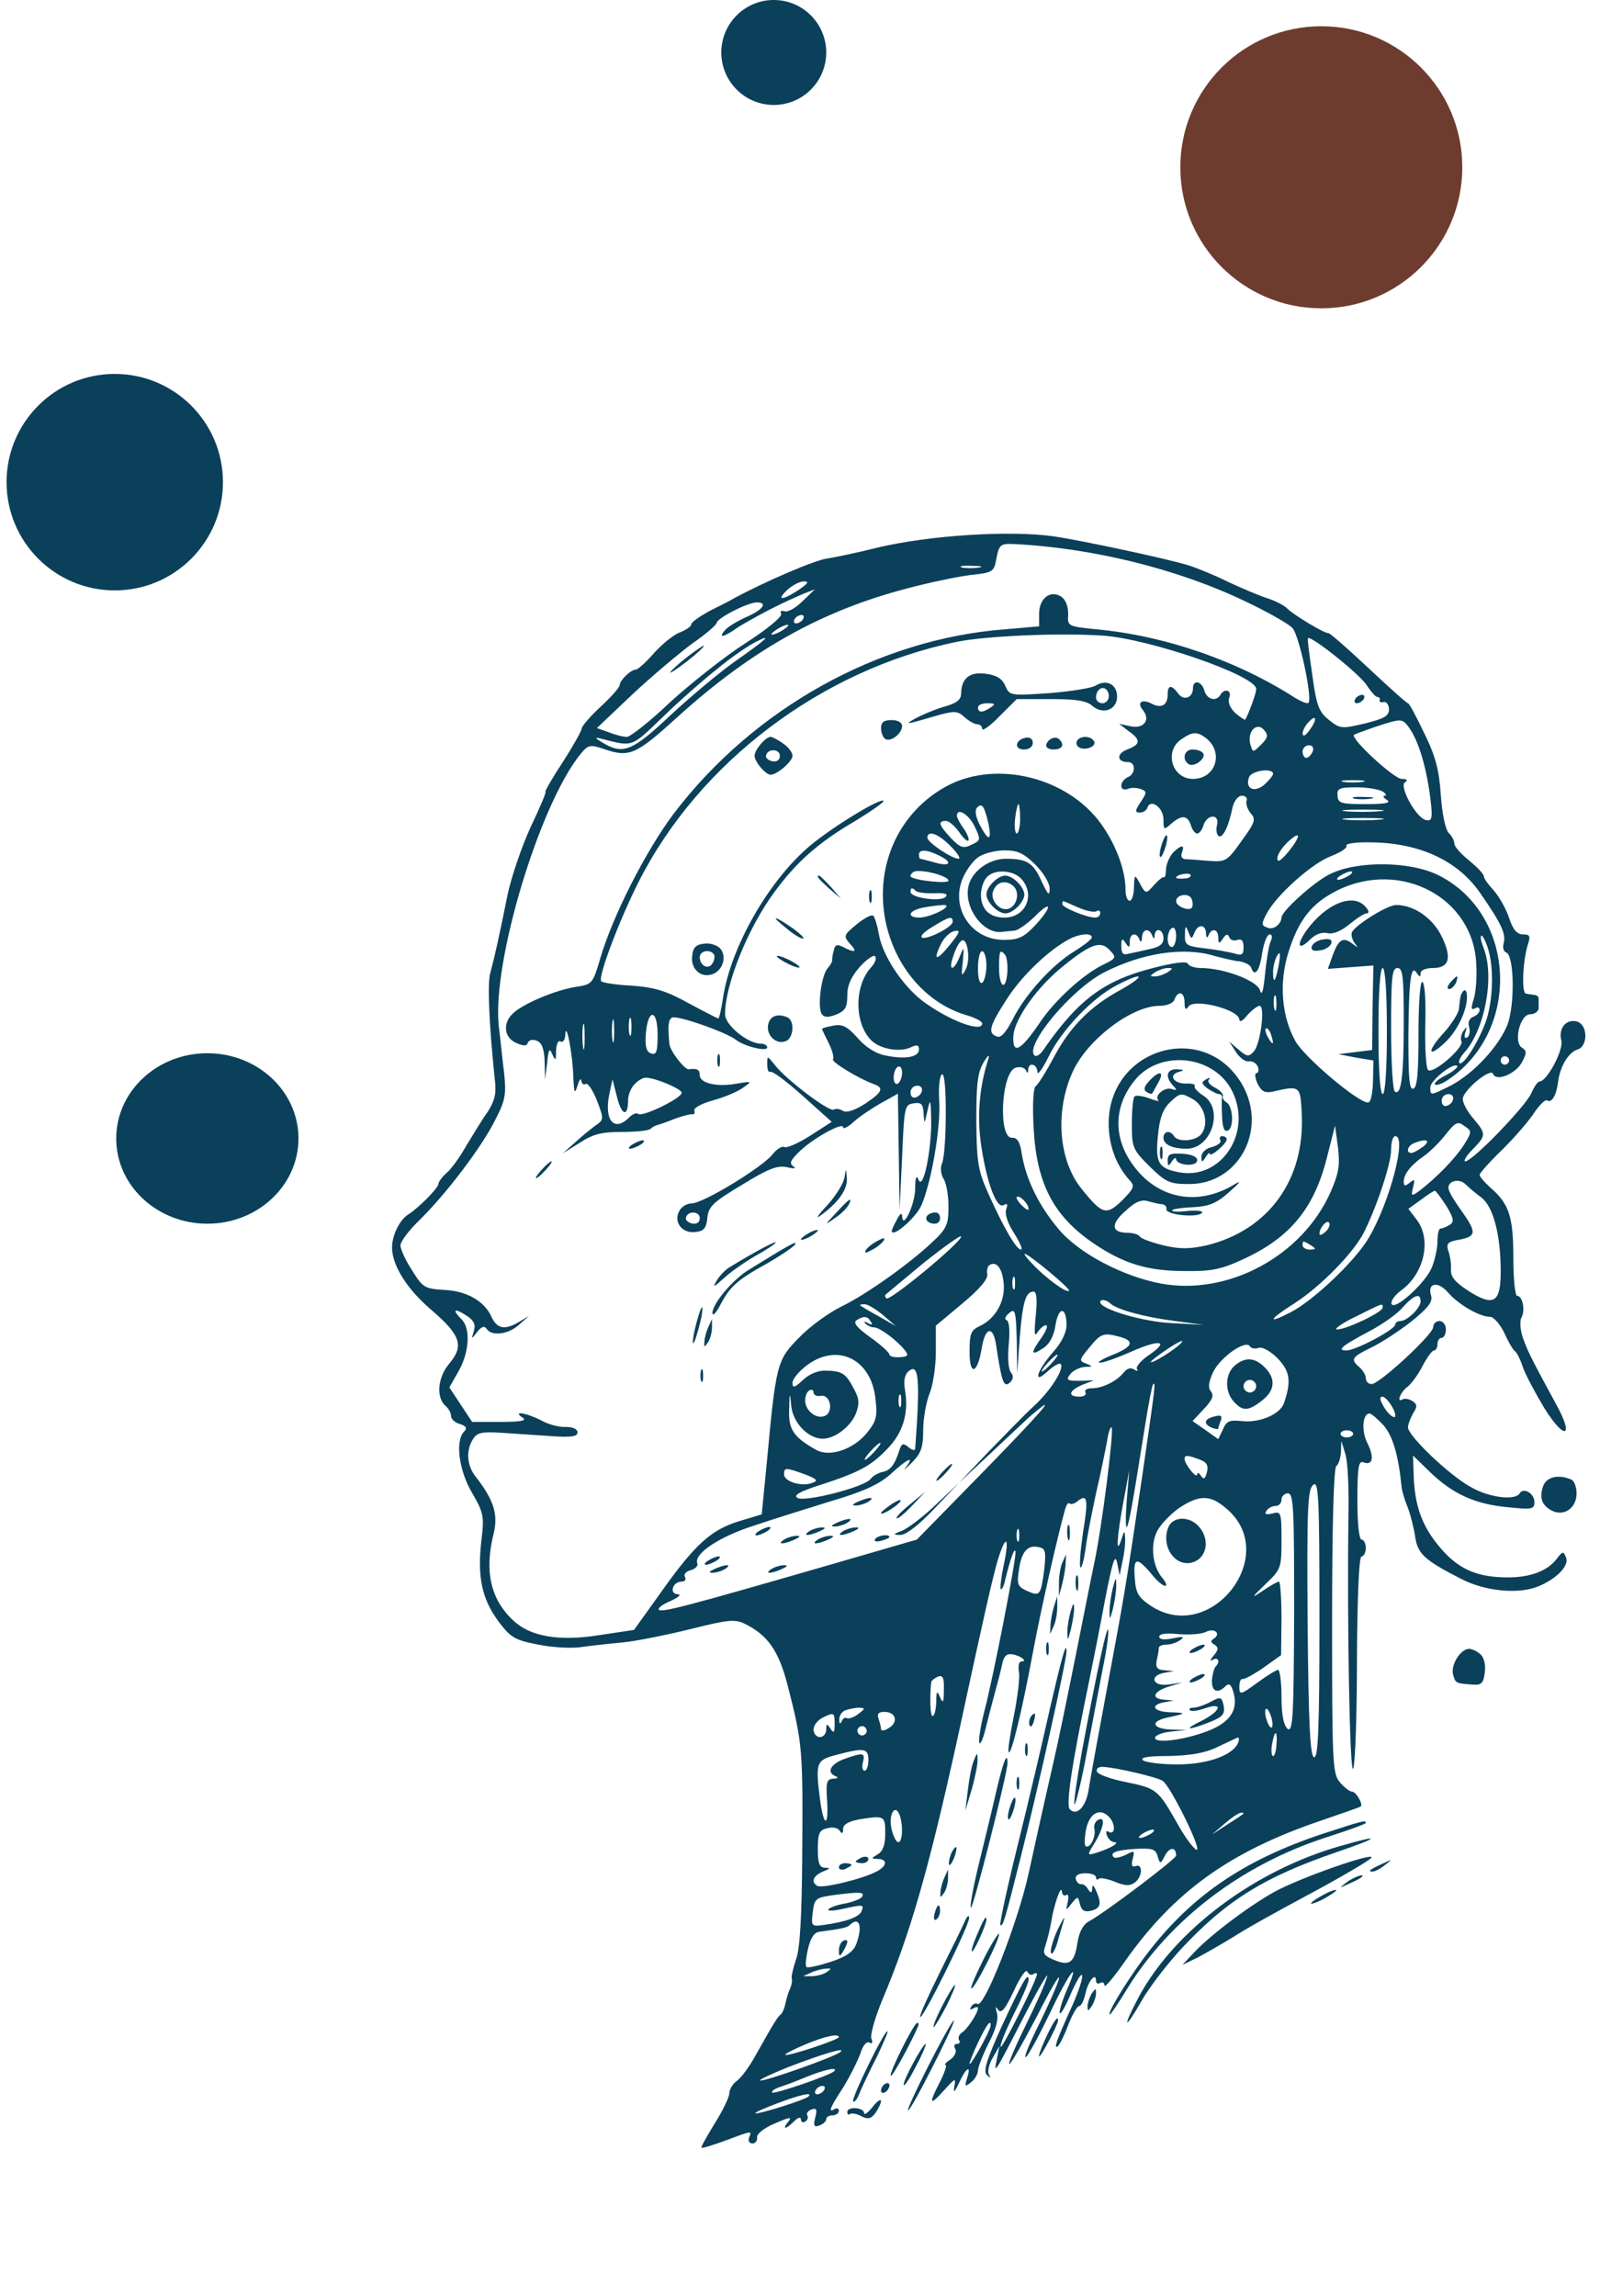 <svg width="244" height="350" viewBox="0 0 244 350" fill="none" xmlns="http://www.w3.org/2000/svg">
<circle cx="118" cy="8" r="8" fill="#0B405A"/>
<circle cx="201.5" cy="25.5" r="21.5" fill="#6D3C2E"/>
<circle cx="17.5" cy="73.5" r="16.5" fill="#0B405A"/>
<path d="M160.779 81.77C165.086 82.411 178.264 85.23 181.286 86.191C182.507 86.575 185.207 87.664 187.264 88.689C189.321 89.65 192.021 90.803 193.243 91.188C194.464 91.572 195.814 92.277 196.264 92.725C197.357 93.814 202.114 96.633 202.564 96.505C202.757 96.441 205.457 98.811 208.671 101.822C211.821 104.769 214.521 107.203 214.714 107.203C214.907 107.203 216 109.253 217.221 111.816C218.957 115.339 219.471 117.453 219.729 121.233C219.921 124.052 220.436 126.422 220.886 126.934C221.4 127.383 221.786 128.152 221.786 128.6C221.786 129.048 222.814 130.202 224.036 131.163C225.257 132.188 226.286 133.213 226.286 133.597C226.286 133.917 226.993 134.878 227.829 135.775C228.664 136.736 229.693 138.594 230.143 139.939C230.721 141.733 231.364 142.438 232.264 142.438C233.293 142.438 233.421 142.694 233.036 143.847C232.2 146.473 232.007 151.406 232.714 151.47C233.036 151.534 233.614 151.598 234 151.663C234.321 151.663 234.643 151.919 234.643 152.175C234.643 152.495 234.643 153.136 234.643 153.648C234.643 154.161 234.064 154.609 233.357 154.609C231.814 154.609 230.721 158.902 232.136 159.734C232.843 160.183 232.843 160.567 232.071 161.977C231.107 163.706 228.15 164.923 227.7 163.706C227.379 162.681 223.071 166.205 223.071 167.55C223.071 168.127 223.779 169.472 224.679 170.497C226.671 172.867 226.671 173.059 224.55 175.238C223.586 176.198 223.136 177.031 223.457 177.031C224.55 177.031 232.586 168.703 233.486 166.717C233.936 165.692 234.514 164.859 234.771 164.859C235.929 164.859 238.436 160.055 238.114 158.645C237.6 156.788 238.821 155.314 240.429 155.698C242.164 156.147 242.229 159.478 240.557 159.991C239.143 160.439 237.857 162.681 237.6 164.988C237.343 166.973 236.636 168.191 235.929 167.742C235.671 167.55 234.836 168.383 234.064 169.472C233.357 170.625 231.171 173.188 229.243 175.109C227.25 177.031 225.643 178.825 225.643 179.081C225.643 179.402 226.414 180.234 227.314 181.067C230.143 183.502 230.786 185.488 230.786 191.766C230.786 194.905 231.043 197.531 231.364 197.531C232.2 197.531 232.65 199.773 232.007 200.863C231.75 201.375 231.814 202.72 232.264 204.002C233.036 206.116 233.55 207.141 237.343 214.123C240.107 219.12 238.629 219.633 235.543 214.7C234.193 212.458 232.714 209.703 232.264 208.486C231.879 207.269 231.3 206.116 230.979 205.923C230.721 205.731 229.95 204.45 229.371 203.105C228.729 201.823 227.764 200.734 227.25 200.734C225.643 200.734 222.429 198.877 220.821 197.019C219.279 195.225 217.607 195.545 218.25 197.531C218.507 198.428 217.8 199.389 215.229 201.439C213.364 202.913 210.6 204.706 209.121 205.411C206.1 206.884 205.907 207.205 207.321 208.422C207.836 208.87 208.286 209.639 208.286 210.088C208.286 210.6 208.671 210.984 209.186 210.984C210.343 210.984 218.571 203.425 218.571 202.272C218.571 201.759 219.021 201.375 219.536 201.375C220.05 201.375 220.5 201.952 220.5 202.656C220.5 203.361 220.179 203.938 219.857 203.938C219.471 203.938 219.214 204.386 219.214 204.898C219.214 205.411 218.957 205.859 218.7 205.859C218.379 205.859 217.607 206.948 216.9 208.294C216.257 209.575 215.164 211.048 214.521 211.497C213.493 212.33 212.914 213.931 213.943 213.291C214.2 213.163 214.843 213.227 215.357 213.547C216.129 214.059 216.193 214.38 215.486 215.469C215.1 216.173 214.714 217.134 214.714 217.583C214.714 218.864 221.014 224.886 224.293 226.68C227.057 228.281 231.043 228.794 231.75 227.641C232.329 226.68 234 227.641 234 228.986C234 230.075 233.614 230.139 229.95 229.755C225 229.306 221.593 227.769 218.121 224.438L215.486 221.875L215.614 225.591C215.871 230.139 217.157 233.278 220.243 236.609C222.814 239.364 225.579 240.453 229.95 240.453C233.357 240.453 235.929 239.492 237.343 237.698C238.307 236.417 238.436 236.417 238.821 237.442C239.336 238.659 237.407 240.645 234.643 241.798C231.621 243.08 226.479 242.567 222.879 240.709C217.221 237.827 216.193 236.866 215.807 234.239C215.614 232.894 215.1 230.908 214.714 229.883C214.264 228.794 213.814 227.384 213.75 226.68C213.236 221.683 212.4 218.928 210.986 217.263C210.086 216.302 209.121 215.469 208.864 215.469C207.771 215.469 207.579 218.159 208.543 220.017C209.636 222.195 209.314 223.477 207.9 222.9C207.193 222.644 207 223.669 207 228.602C207 232.253 207.257 234.688 207.643 234.688C207.964 234.688 208.286 235.264 208.286 235.969C208.286 236.673 207.964 237.25 207.643 237.25C207.257 237.25 207 242.888 206.936 252.753C206.936 261.338 206.679 268.897 206.357 269.602C205.843 270.819 205.393 246.667 205.65 230.523C205.714 226.616 205.521 222.58 205.136 221.555L204.557 219.633L204.493 221.363C204.429 222.323 204.107 223.284 203.786 223.477C203.4 223.733 203.143 232.317 203.143 247.116C203.143 268.897 203.207 270.434 204.364 271.716C205.007 272.484 205.843 273.125 206.229 273.125C206.807 273.125 207.9 275.047 207.514 275.367C207.386 275.495 204.557 276.456 201.214 277.609C187.521 282.286 179.036 288.372 171.579 298.942C169.843 301.441 168.429 303.106 168.429 302.658C168.429 302.209 168.107 302.081 167.786 302.273C167.4 302.466 167.143 302.338 167.143 301.953C167.143 300.544 165.921 302.017 165.536 303.875C165.279 304.964 164.893 305.797 164.571 305.797C164.25 305.797 163.543 307.078 162.9 308.68C162.321 310.281 161.55 311.755 161.293 311.947C160.65 312.331 161.1 311.05 163.607 305.541C164.507 303.491 165.15 301.505 165.021 301.12C164.893 300.736 164.186 301.953 163.35 303.811C162.579 305.669 161.807 307.078 161.614 306.886C161.486 306.758 161.871 305.284 162.579 303.619C164.957 298.173 163.029 300.672 160.136 306.822C158.529 310.153 156.921 313.164 156.471 313.548C156.021 313.869 156.921 311.627 158.464 308.552C162.707 299.775 162.45 298.814 158.143 307.334C155.957 311.498 154.093 314.766 153.9 314.638C153.771 314.445 154.929 311.755 156.471 308.616C158.014 305.477 159.493 302.209 159.686 301.313C159.943 300.416 158.336 303.17 156.15 307.398C151.714 316.047 151.457 316.495 152.036 313.805L152.421 311.883L151.393 313.677C150.814 314.638 150.557 315.791 150.814 316.239C151.136 316.816 151.071 316.816 150.493 316.303C149.914 315.727 150.429 314.061 152.743 308.936C155.893 302.145 156.857 300.416 156.857 301.825C156.857 302.273 155.829 304.644 154.543 307.142C153.321 309.641 152.421 311.819 152.614 312.011C152.871 312.267 158.143 301.761 158.143 300.928C158.143 300.736 157.886 300.736 157.564 300.928C157.243 301.184 156.857 300.928 156.664 300.544C156.471 300.095 155.571 301.377 154.607 303.491C153.321 306.245 152.679 307.014 152.229 306.373C151.779 305.733 151.779 305.861 152.036 306.886C152.293 307.783 151.843 309.448 150.75 311.498C149.85 313.292 149.143 315.15 149.143 315.598C149.143 316.111 148.693 316.944 148.114 317.392C147.15 318.161 147.086 318.097 147.471 316.816C148.179 314.702 147.343 315.086 146.25 317.52C145.543 318.994 145.35 319.122 145.543 318.033C145.8 316.688 145.671 316.752 143.936 318.673C141.75 321.108 141.557 320.788 143.357 317.328C144.064 315.919 144.45 314.766 144.193 314.766C143.936 314.766 144.257 314.381 144.964 313.933C145.607 313.42 145.929 312.716 145.671 312.331C145.414 311.883 145.543 311.563 145.929 311.563C146.314 311.563 146.507 311.306 146.25 310.986C146.057 310.602 146.25 310.153 146.7 309.833C147.536 309.32 149.143 306.822 149.143 306.117C149.143 305.861 148.821 305.925 148.371 306.181C147.921 306.438 147.857 306.373 148.114 305.861C148.371 305.477 148.821 305.284 149.079 305.477C150.107 306.053 155.186 293.177 156.857 285.617C157.179 284.208 157.821 281.197 158.336 278.891C158.85 276.584 159.879 271.972 160.65 268.641C161.421 265.309 162.9 258.07 163.993 252.625C165.086 247.18 166.371 240.645 166.886 238.211C168.043 232.83 169.907 218.031 169.521 217.583C169.329 217.455 169.007 218.416 168.814 219.761C168.557 221.106 167.85 224.63 167.143 227.641C166.5 230.652 165.729 234.495 165.536 236.161C165.279 237.891 164.957 239.108 164.764 238.916C164.571 238.723 164.764 236.353 165.15 233.663C165.986 228.602 165.857 227.641 164.379 228.794C163.864 229.242 163.35 229.37 163.093 229.178C162.9 228.986 162.643 229.37 162.45 230.011C161.293 234.047 158.657 245.706 157.5 251.984C155.829 260.953 154.221 267.488 153.836 267.103C153.643 266.975 154.029 264.477 154.607 261.594C155.186 258.647 155.571 255.636 155.379 254.803C155.25 253.97 155.379 253.266 155.764 253.266C156.793 253.266 155.636 252.369 154.35 252.177C153.45 252.048 153.064 252.497 152.807 253.778C152.614 254.739 152.1 256.661 151.714 258.07C151.329 259.48 150.686 261.914 150.3 263.516C149.914 265.117 149.464 266.078 149.336 265.63C149.207 265.245 149.529 263.131 150.107 260.889C151.457 255.764 154.929 237.955 154.864 236.609C154.8 235.584 154.029 237.763 153.321 240.709C153.129 241.67 152.807 242.375 152.614 242.247C152.486 242.055 152.679 240.389 153.064 238.595C154.029 234.111 153.386 233.727 152.1 238.019C151.2 241.286 150.364 244.873 145.993 265.117C141.686 284.72 138.857 294.65 134.614 304.708C133.457 307.463 132.686 310.217 132.879 310.73C133.136 311.37 133.007 311.627 132.621 311.37C132.171 311.114 131.593 311.755 131.207 313.036C130.757 314.253 129.6 316.559 128.571 318.225C126.514 321.364 126.257 322.133 127.286 321.492C127.607 321.3 127.929 321.428 127.929 321.748C127.929 322.133 127.479 322.453 126.964 322.453C126.45 322.453 126 322.709 126 323.03C126 323.35 125.55 323.798 124.971 323.991C124.136 324.311 124.007 324.055 124.329 322.773C124.65 321.556 124.521 321.3 123.75 321.556C123.236 321.748 122.914 322.197 123.107 322.453C123.3 322.773 123.171 323.158 122.786 323.414C122.464 323.606 122.143 323.478 122.143 323.094C122.143 322.645 121.693 322.773 121.114 323.35C119.829 324.631 119.186 324.695 120.214 323.414C120.857 322.645 120.407 322.709 118.221 323.67C116.614 324.311 115.393 325.272 115.457 325.784C115.521 326.297 115.2 326.745 114.75 326.745C114.3 326.745 114.043 326.361 114.236 325.848C114.686 324.759 114.75 324.759 110.636 326.297C108.707 327.002 107.036 327.514 106.971 327.386C106.843 327.322 107.807 325.656 108.964 323.734C110.186 321.813 111.214 319.698 111.214 319.122C111.214 318.545 111.729 317.648 112.371 317.2C113.014 316.752 114.236 315.086 115.136 313.484C117.964 308.423 118.607 307.398 119.057 307.078C119.314 306.886 119.636 306.117 119.764 305.477C119.893 304.772 120.214 303.747 120.471 303.17C120.729 302.594 120.857 301.889 120.729 301.569C120.664 301.248 120.986 299.903 121.436 298.558C122.014 296.892 122.271 291.895 122.336 283.183C122.464 266.527 122.4 265.822 120.086 256.789C118.736 251.664 117.129 249.294 113.657 247.564C112.114 246.795 111.15 246.859 105.3 248.333C101.636 249.23 96.943 250.191 94.821 250.383C92.7 250.575 89.871 250.895 88.521 251.088C87.171 251.28 84.279 251.152 82.093 250.703C78.493 249.998 77.914 249.678 75.986 247.116C73.479 243.72 72.771 240.325 73.414 234.816C73.864 231.1 73.736 230.588 72 227.577C70.007 224.245 69.364 219.633 70.779 218.223C71.293 217.711 71.1 217.391 70.136 217.07C69.364 216.878 68.786 216.302 68.786 215.853C68.786 215.341 68.4 214.7 67.95 214.316C66.471 213.034 66.729 209.959 68.529 207.845C70.779 205.155 70.264 203.553 65.893 199.773C62.1 196.57 59.786 192.919 59.786 190.164C59.786 188.306 60.943 185.936 62.293 185.103C63.836 184.142 66.857 181.067 66.857 180.491C66.857 180.17 67.436 179.402 68.079 178.825C68.786 178.248 70.136 176.391 71.1 174.661C72.129 172.995 73.543 170.625 74.379 169.472C75.407 167.87 75.729 166.717 75.471 164.667C74.571 156.083 74.314 149.869 74.764 148.331C75.343 146.217 76.05 143.142 77.4 136.416C77.979 133.661 79.586 128.984 80.936 126.038C82.35 123.091 83.379 120.656 83.186 120.656C83.057 120.656 84.214 118.606 85.821 116.172C87.429 113.673 88.714 111.367 88.714 111.047C88.714 110.727 90 109.189 91.607 107.716C93.214 106.242 94.5 104.769 94.5 104.448C94.5 103.744 96.171 102.078 96.943 102.078C97.264 102.078 98.55 100.925 99.771 99.516C101.057 98.106 102.793 96.697 103.757 96.377C104.657 95.992 105.429 95.48 105.429 95.159C105.429 94.839 106.65 94.006 108.129 93.174C109.671 92.405 111.343 91.572 111.857 91.252C116.55 88.689 124.2 85.422 126 85.166C127.221 84.974 130.693 84.269 133.714 83.5C141.75 81.578 154.093 80.809 160.779 81.77ZM151.971 85.037C151.586 87.216 151.457 87.28 147.921 87.664C145.929 87.92 141.621 88.817 138.279 89.714C125.293 93.109 114.621 99.067 103.371 109.253C96.879 115.147 95.979 115.531 91.929 114.122C90 113.481 89.679 113.545 88.521 114.955C82.286 122.642 75.086 146.473 76.05 156.275C76.307 158.325 76.629 161.656 76.886 163.642C77.207 166.781 77.079 167.742 75.536 170.689C73.479 174.853 68.014 182.028 63.964 186C62.357 187.538 61.071 189.267 61.071 189.844C61.071 190.42 61.843 192.15 62.871 193.688C64.479 196.314 64.8 196.442 67.757 196.634C71.1 196.763 73.8 198.3 74.893 200.606C75.729 202.528 76.886 202.784 78.943 201.631L80.679 200.606L79.136 201.952C77.529 203.425 74.893 203.745 74.186 202.528C73.864 202.08 73.414 202.208 72.771 203.041C71.871 204.194 71.871 204.194 72.257 202.913C72.579 201.888 72.257 201.247 71.036 200.478C69.236 199.325 68.914 199.645 70.393 201.119C71.807 202.528 71.55 206.18 69.943 208.998L68.529 211.497L70.264 214.123L72 216.75H76.371C79.393 216.75 80.421 216.558 79.714 216.109C78.043 215.02 80.229 215.341 82.479 216.494C83.571 217.134 85.307 217.583 86.271 217.519C87.364 217.519 88.071 217.839 88.071 218.352C88.071 218.992 87.107 219.12 84.214 218.928C82.093 218.8 78.686 218.544 76.629 218.416C73.479 218.223 72.771 218.352 72.129 219.377C71.036 221.106 71.164 223.413 72.579 225.142C75.343 228.73 75.986 230.844 75.279 233.791C73.864 239.428 74.764 243.72 78.236 246.988C80.871 249.486 85.243 250.255 91.543 249.23L96.686 248.461L100.543 243.08C105.879 235.52 108.321 233.278 112.564 231.933L116.164 230.844L116.936 222.964C118.35 207.781 118.479 207.333 121.886 203.873C123.557 202.144 126.514 200.03 128.379 199.133C132.3 197.211 138.729 192.598 142.2 189.331C144.386 187.281 144.643 186.641 144.643 183.95C144.643 182.22 144.321 180.298 143.871 179.658C143.486 179.017 143.357 177.992 143.679 177.288C144.386 175.366 144.45 163.514 143.679 163.77C143.293 163.898 143.1 165.628 143.229 167.806C143.486 171.778 142.071 180.106 140.529 183.694C139.821 185.423 136.479 188.434 136.029 187.794C135.9 187.666 136.221 186.897 136.736 186C137.186 185.039 137.571 184.783 137.571 185.359C137.636 187.602 139.5 183.694 139.564 181.259C139.564 179.466 139.757 179.017 140.079 179.85C140.786 181.58 142.071 175.302 142.007 170.753C141.943 167.486 141.879 167.358 141.429 169.344C140.979 171.394 140.979 171.458 140.85 169.792C140.786 168.319 140.529 167.998 139.307 168.191C137.957 168.383 137.893 168.703 137.571 176.391L137.186 184.398L137.057 175.558L136.929 166.717L134.293 168.191C132.814 169.023 130.95 170.305 130.114 171.073C129.279 171.842 128.571 172.163 128.571 171.842C128.571 170.945 123.686 173.7 121.757 175.686C120.536 176.903 120.343 177.352 120.986 177.8C121.5 178.12 121.114 178.184 120.021 177.928C118.607 177.608 117.193 178.12 113.143 180.619C108.771 183.245 108.064 183.886 107.871 185.616C107.743 187.153 107.357 187.666 106.136 187.794C104.079 188.114 102.664 186.32 103.564 184.655C103.886 183.95 104.786 183.438 105.493 183.438C107.229 183.438 116.293 177.928 117.836 175.942C118.479 175.109 119.314 174.661 119.636 174.853C119.957 175.045 121.757 174.277 123.557 173.123L126.836 171.009L122.4 167.038C119.957 164.859 117.771 163.194 117.45 163.386C117.193 163.514 117 163.002 117 162.233C117 160.888 117 160.888 118.221 162.425C120.021 164.667 126.45 169.536 127.157 169.152C127.414 168.959 128.057 169.023 128.571 169.344C129.086 169.664 130.307 169.28 131.914 168.255C134.614 166.461 134.871 165.82 133.2 165.244C130.821 164.347 126.707 161.848 127.029 161.464C127.221 161.272 126.964 160.183 126.386 159.03C125.807 157.877 125.357 156.916 125.357 156.852C125.357 156.723 126.129 156.531 127.093 156.339C128.507 156.083 129.214 156.467 130.821 158.261C131.979 159.606 133.586 160.631 135 160.888C138.021 161.528 140.143 161.144 140.143 159.991C140.143 159.286 139.821 159.222 138.986 159.606C137.443 160.439 134.421 159.991 133.007 158.709C130.307 156.275 130.179 150.381 132.814 147.498C133.457 146.794 133.714 146.089 133.457 145.769C133.2 145.513 132.107 146.281 131.079 147.434C129.793 148.908 129.214 150.189 129.214 151.727C129.214 153.584 128.893 154.097 127.479 154.673C126.257 155.122 125.679 155.122 125.293 154.545C124.65 153.456 125.229 148.78 126.193 147.627C126.643 147.114 126.964 146.538 126.9 146.345C126.9 146.153 126.964 145.448 127.157 144.872C127.35 143.975 127.671 143.911 128.571 144.359C130.436 145.32 130.821 145.128 129.6 143.847C128.636 142.694 128.636 142.566 130.564 140.964C131.721 140.003 132.814 139.427 133.136 139.555C133.393 139.747 133.779 141.028 134.036 142.438C134.55 145.577 137.571 150.189 140.657 152.559C144.579 155.506 149.786 157.492 149.786 156.019C149.786 155.698 148.693 155.122 147.343 154.738C141.107 152.88 136.35 147.178 135 140.195C133.393 131.675 137.25 123.539 144.643 119.695C152.164 115.852 162.836 118.542 167.914 125.589C170.164 128.728 171.643 132.636 171.643 135.647C171.643 136.544 171.9 137.313 172.286 137.313C172.607 137.313 172.929 136.352 172.929 135.198C172.993 133.341 173.057 133.277 173.7 134.43C174.729 136.352 174.729 136.352 176.014 134.878C176.721 134.109 177.364 133.597 177.493 133.725C177.621 133.917 177.814 133.341 177.814 132.508C177.879 131.611 178.393 130.522 178.907 129.945C180.193 128.728 180.707 128.728 180.257 129.945C180 130.522 180.257 130.906 180.707 130.97C181.221 130.97 182.829 131.098 184.307 131.227C186.943 131.419 187.136 131.291 189.321 128.216C191.379 125.397 191.571 124.884 190.736 123.988C190.221 123.347 189.964 122.514 190.093 122.066C190.286 121.681 189.964 121.297 189.386 121.297C188.807 121.297 188.229 122.066 187.971 123.027C187.393 125.909 186.493 127.831 185.85 127.447C185.529 127.191 185.4 126.486 185.593 125.781C186.043 124.052 184.114 124.052 183.536 125.781C183.343 126.486 182.893 127.063 182.571 127.063C182.25 127.063 181.8 126.486 181.607 125.781C181.093 124.244 180.193 124.18 178.586 125.589C177.493 126.55 177.429 126.55 177.429 124.884C177.429 123.155 175.5 121.681 174.986 123.091C174.857 123.539 174.343 123.859 173.829 123.859C173.057 123.859 173.057 123.603 173.957 122.258C174.921 120.784 174.921 120.656 173.957 120.272C173.379 120.08 172.479 120.016 171.964 120.272C171.386 120.464 171 120.272 171 119.759C171 119.247 171.45 118.734 171.964 118.478C173.186 118.03 173.25 116.172 172.029 116.172C170.293 116.172 170.229 114.891 171.9 114.25C173.957 113.481 174.021 112.777 172.093 111.431L170.679 110.342L172.479 110.727C174.471 111.111 175.5 109.702 174.279 108.228C173.314 107.075 174.15 106.498 175.629 107.267C177.107 108.036 178.071 107.523 178.071 105.858C178.071 104.384 178.65 104.32 179.679 105.73C180.514 106.883 181.929 106.37 181.929 104.897C181.929 103.552 183.279 103.808 183.664 105.281C184.05 106.627 185.464 107.011 186.107 105.922C186.75 104.833 187.907 105.217 187.457 106.37C187.2 107.011 187.586 107.908 188.357 108.677C189.129 109.317 189.771 109.766 189.9 109.702C190.414 108.805 191.571 105.73 191.571 105.025C191.571 102.975 175.179 97.338 168.107 96.889C161.357 96.441 150.171 96.953 145.864 97.85C125.293 102.078 106.586 116.236 97.393 134.43C94.5 140.131 91.221 148.78 91.671 149.548C91.8 149.805 93.921 150.125 96.364 150.253C99.9 150.509 101.7 151.086 105.043 152.944C107.421 154.225 109.414 155.25 109.543 155.25C109.671 155.25 109.993 153.905 110.25 152.175C111.407 144.359 117.321 134.045 123.686 128.792C127.093 125.973 134.229 121.617 134.743 122.066C134.871 122.258 132.943 123.603 130.436 125.141C124.843 128.408 121.5 131.355 118.157 135.903C114.107 141.348 110.571 150.061 110.571 154.609C110.571 156.275 114.043 159.094 116.036 159.094C116.55 159.094 117 159.35 117 159.67C117 160.375 113.464 159.478 112.243 158.517C110.829 157.364 103.114 154.673 102.471 155.122C101.893 155.506 101.829 156.403 102.086 159.158C102.214 160.247 104.4 163.066 105.043 163.002C106.329 162.809 106.714 163.066 106.714 163.898C106.714 165.116 109.35 165.756 112.371 165.18C114.75 164.795 114.75 164.795 113.207 165.884C112.371 166.461 110.379 167.294 108.707 167.742C107.1 168.191 105.814 168.831 105.879 169.28C106.007 169.664 105.879 169.92 105.557 169.856C105.3 169.792 104.079 170.113 102.857 170.561C101.636 171.073 100.414 171.458 100.157 171.522C99.964 171.586 99.514 171.778 99.257 172.034C99 172.355 97.007 172.547 94.886 172.547C91.736 172.547 90.45 172.867 88.393 174.213L85.821 175.814L87.557 174.277C88.521 173.38 89.936 172.227 90.707 171.65C92.121 170.689 92.121 170.625 91.029 167.742C90.386 166.141 89.614 164.988 89.293 165.244C88.971 165.436 88.714 165.18 88.65 164.731C88.586 164.283 88.329 164.603 88.071 165.5C87.621 166.845 87.557 166.653 87.429 164.219C87.364 160.823 86.336 155.506 86.207 157.684C86.207 158.517 85.821 158.966 85.5 158.773C85.114 158.517 84.857 159.158 84.793 160.183C84.793 161.72 84.729 161.784 84.214 160.695C83.829 159.67 83.636 159.927 83.443 161.977L83.121 164.539L83.057 161.784C82.993 159.863 82.607 158.902 81.836 158.645C81.257 158.389 80.679 158.517 80.486 158.966C80.357 159.478 79.843 159.478 78.686 158.966C76.821 158.133 76.629 155.891 78.3 154.417C79.907 152.944 84.664 150.958 87.75 150.445C90.321 150.061 90.386 149.997 91.543 146.089C93.407 139.683 98.486 129.689 102.729 124.052C114.943 107.972 133.971 97.402 153.257 95.928L158.464 95.48V93.558C158.464 91.188 160.2 89.906 161.807 90.931C162.514 91.38 162.9 92.405 162.9 93.622C162.771 95.48 162.836 95.48 167.207 95.928C177.557 96.889 188.614 100.669 197.486 106.37C198.45 106.947 199.35 107.331 199.543 107.139C200.186 106.498 198.129 96.825 197.1 95.736C196.521 95.095 193.243 93.237 189.707 91.572C179.486 86.703 166.5 83.5 154.479 82.924C152.614 82.859 152.357 83.052 151.971 85.037ZM146.7 86.511C147.343 86.639 148.5 86.639 149.271 86.511C150.107 86.383 149.593 86.255 148.179 86.255C146.764 86.191 146.121 86.319 146.7 86.511ZM120.086 89.906C118.286 91.572 119.314 91.572 121.821 89.906C123.236 88.945 123.429 88.625 122.593 88.625C121.95 88.625 120.857 89.202 120.086 89.906ZM117.514 92.853C115.65 93.814 113.336 95.095 112.371 95.736C110.379 97.145 109.479 97.338 110.507 96.12C110.893 95.608 112.371 94.711 113.786 94.07C116.421 92.917 117.129 91.828 115.393 91.828C114.043 91.828 109.286 94.263 109.286 94.967C109.286 95.224 107.614 96.697 105.557 98.106C103.564 99.58 99.45 103.039 96.429 105.858L91.029 110.983L92.829 111.623C93.793 112.008 95.014 112.328 95.593 112.328C96.107 112.328 99.064 110.022 102.086 107.139C105.171 104.32 110.314 100.22 113.593 98.106C117 95.928 119.379 93.942 119.121 93.558C118.929 93.174 119.121 93.045 119.636 93.174C120.15 93.366 121.371 92.661 122.4 91.636L124.264 89.842L122.593 90.483C121.693 90.867 119.379 91.892 117.514 92.853ZM121.179 94.391C120.986 94.711 121.05 95.031 121.436 95.031C121.757 95.031 122.271 94.711 122.464 94.391C122.657 94.006 122.593 93.75 122.207 93.75C121.886 93.75 121.371 94.006 121.179 94.391ZM117.643 96.697C117.643 96.825 118.221 96.697 118.929 96.312C119.636 95.928 120.214 95.48 120.214 95.287C120.214 95.159 119.636 95.287 118.929 95.672C118.221 96.056 117.643 96.505 117.643 96.697ZM200.121 102.847C200.764 107.652 201.15 108.548 202.693 109.766C204.364 111.111 204.621 111.111 208.157 110.278C211.05 109.573 211.821 109.125 211.821 108.164C211.821 107.459 211.436 106.947 211.05 107.011C210.6 107.139 210.279 107.011 210.407 106.691C210.471 106.434 210.343 106.242 210.021 106.242C209.764 106.242 209.057 105.409 208.414 104.448C207.514 102.911 199.993 96.889 199.479 97.273C199.35 97.338 199.671 99.836 200.121 102.847ZM109.479 101.886C107.421 103.488 103.629 106.819 101.057 109.317C96.171 113.994 96.621 113.866 91.607 112.584C90.643 112.328 90.707 112.52 91.929 113.225C95.014 115.083 96.429 114.506 102.214 109.061C105.236 106.242 109.543 102.655 111.857 100.989C117.064 97.338 117.9 96.505 115.264 97.85C114.107 98.427 111.471 100.22 109.479 101.886ZM198.643 111.816C198.707 112.328 199.029 112.2 199.607 111.431C200.893 109.766 200.829 108.741 199.607 110.022C199.093 110.534 198.643 111.367 198.643 111.816ZM209.764 110.791C208.093 111.367 206.55 111.944 206.486 112.008C205.907 112.584 212.593 118.734 213.75 118.734C214.521 118.734 214.779 118.927 214.264 119.247C213.3 119.823 216 124.756 217.479 125.013C218.314 125.205 218.443 124.756 218.25 122.77C217.671 117.197 216.321 112.713 214.65 110.598C213.75 109.509 213.493 109.573 209.764 110.791ZM190.671 113.417C191.057 114.763 191.057 114.763 192.343 113.481C193.371 112.456 193.436 112.072 192.793 111.303C191.7 109.958 190.157 111.495 190.671 113.417ZM180.129 112.713C177.493 114.506 178.714 118.734 181.929 118.734C185.4 118.734 186.686 114.698 183.921 112.52C182.571 111.495 181.864 111.495 180.129 112.713ZM198.643 114.57C198.643 115.083 198.9 115.531 199.221 115.531C199.543 115.531 199.929 115.083 200.186 114.57C200.379 113.994 200.186 113.609 199.607 113.609C199.093 113.609 198.643 114.058 198.643 114.57ZM190.479 118.478C189.836 120.208 191.25 120.913 192.793 119.631C193.5 118.991 194.143 118.222 194.143 117.966C194.143 117.005 190.864 117.453 190.479 118.478ZM204.879 119.183C205.714 119.311 207 119.311 207.771 119.183C208.607 119.055 207.964 118.927 206.357 118.927C204.75 118.927 204.107 119.055 204.879 119.183ZM203.979 121.297C204.043 122.45 204.493 122.578 208.286 122.578C211.243 122.578 212.207 122.386 211.5 121.938C210.986 121.617 210.793 121.297 211.179 121.297C211.5 121.297 211.371 120.977 210.857 120.656C210.343 120.336 208.543 120.016 206.871 120.016C204.236 120.016 203.85 120.208 203.979 121.297ZM154.8 124.82C154.671 126.038 154.8 127.063 155.057 127.063C155.314 127.063 155.571 126.038 155.571 124.82C155.571 123.603 155.443 122.578 155.314 122.578C155.186 122.578 154.929 123.603 154.8 124.82ZM149.4 125.717C150.75 128.28 151.264 128.28 150.75 125.589C150.107 122.898 149.786 122.322 149.014 123.091C148.629 123.475 148.757 124.436 149.4 125.717ZM205.2 123.667C206.55 123.795 208.864 123.795 210.343 123.667C211.886 123.539 210.793 123.411 207.964 123.411C205.136 123.411 203.914 123.539 205.2 123.667ZM145.929 124.372C145.929 124.628 146.379 125.525 146.957 126.294C147.536 127.127 147.857 127.959 147.664 128.152C147.471 128.28 146.829 127.703 146.25 126.806C145.607 125.909 144.707 125.141 144.257 125.141C142.971 125.141 143.164 125.781 145.029 127.767C146.443 129.241 146.893 129.369 148.114 128.792C149.593 128.088 149.593 128.023 148.629 125.973C147.729 124.116 145.929 123.027 145.929 124.372ZM205.2 124.948C206.55 125.077 208.864 125.077 210.343 124.948C211.886 124.82 210.793 124.692 207.964 124.692C205.136 124.692 203.914 124.82 205.2 124.948ZM194.786 130.842C194.786 131.547 195.3 131.227 196.393 129.945C198.45 127.447 198.45 126.422 196.393 128.344C195.493 129.177 194.786 130.33 194.786 130.842ZM141.429 127.703C141.429 128.408 145.157 130.906 146.186 130.906C146.571 130.906 145.993 130.009 144.964 128.984C143.1 127.063 141.429 126.486 141.429 127.703ZM205.329 128.92C205.521 129.241 204.429 129.945 202.95 130.522C200.057 131.611 194.593 136.48 193.114 139.363C192.343 140.836 192.343 141.092 193.307 141.413C194.207 141.797 195.364 140.9 195.429 139.875C195.429 138.914 200.186 134.622 202.629 133.341C206.743 131.163 215.1 131.227 219.471 133.469C231.3 139.491 232.007 157.3 220.629 164.731C219.857 165.244 219.021 165.5 218.829 165.308C218.636 165.116 219.343 164.475 220.5 163.898C221.657 163.322 222.364 162.681 222.236 162.489C221.593 161.913 218.121 164.731 218.121 165.756C218.121 167.038 218.121 167.038 221.207 165.5C224.743 163.642 228.536 159.542 229.886 156.211C231.043 153.136 230.914 145.577 229.693 145.192C229.307 145.064 229.114 144.423 229.307 143.783C229.693 142.373 228.986 140.836 225.836 136.288C222.429 131.227 216.514 128.472 209.057 128.408C206.807 128.344 205.136 128.6 205.329 128.92ZM149.207 130.65C148.371 131.227 147.343 132.636 146.829 133.853C144.9 138.402 148.114 143.27 153.064 143.27C155.379 143.27 156.15 142.886 158.014 140.9C160.65 137.953 160.329 137.12 157.629 139.875C156.536 140.9 155.186 141.861 154.671 141.861C154.093 141.925 153.257 141.989 152.807 142.053C150.043 142.438 147.021 138.53 147.664 135.198C148.114 132.892 150.75 130.906 153.386 130.906C156.6 130.906 157.564 131.483 158.85 134.366C159.814 136.416 160.071 136.672 160.071 135.455C160.071 134.622 159.171 133.084 157.886 131.803C156.15 130.073 155.186 129.625 153.193 129.625C151.843 129.625 150.043 130.073 149.207 130.65ZM140.143 130.266C140.143 130.586 140.207 130.906 140.336 130.906C140.4 130.906 141.429 131.163 142.586 131.483C144.964 132.188 145.35 131.419 143.164 130.394C141.364 129.497 140.143 129.433 140.143 130.266ZM138.921 133.661C139.564 134.238 144.643 134.75 144.643 134.238C144.643 133.469 139.95 132.316 139.243 132.956C138.921 133.213 138.729 133.533 138.921 133.661ZM204.429 133.469C203.914 133.789 203.721 134.109 204.107 134.109C204.429 134.109 205.2 133.789 205.714 133.469C206.229 133.148 206.357 132.828 206.036 132.828C205.65 132.828 204.943 133.148 204.429 133.469ZM179.357 133.789C179.357 133.917 179.936 133.981 180.579 133.917C181.286 133.917 181.736 133.597 181.543 133.341C181.286 132.956 179.357 133.341 179.357 133.789ZM150.429 133.789C149.979 134.302 149.593 135.455 149.593 136.352C149.593 138.594 150.879 139.875 153.193 139.875C156.407 139.875 157.95 136.416 155.764 133.981C154.479 132.572 151.521 132.444 150.429 133.789ZM203.979 135.711C199.993 137.697 198 140.259 196.457 145.256C195.043 149.805 195.429 154.93 197.55 158.709C198.9 161.144 207.064 168.063 208.607 168.063C209.057 168.063 209.314 166.781 209.379 164.859L209.443 161.656L206.743 161.208L204.107 160.695L206.679 160.375L209.25 160.055L209.314 153.584L209.443 147.178L205.971 147.434L202.5 147.691L203.207 145.705C204.107 143.206 204.814 142.758 206.229 143.847C207.193 144.552 207.193 144.552 206.55 143.719C206.164 143.142 205.971 142.373 206.229 141.989C207.064 140.772 211.629 137.953 212.914 137.953C215.614 137.953 218.507 139.939 219.857 142.758C221.464 146.025 221.014 147.563 218.507 147.563C217.479 147.563 216.643 147.883 216.643 148.331C216.643 148.972 216.514 148.972 216.064 148.331C215.164 146.922 214.843 149.292 214.779 158.133C214.779 164.283 214.907 166.205 215.55 165.948C216.129 165.756 216.321 163.45 216.321 157.62C216.321 152.816 216.579 149.548 216.9 149.677C217.286 149.805 217.479 152.688 217.35 156.339C217.286 159.927 217.479 162.938 217.8 163.13C218.636 163.706 223.2 159.734 222.879 158.773C222.686 158.389 222.814 157.62 223.2 157.108C223.714 156.403 223.779 156.467 223.457 157.364C223.264 158.069 223.329 158.389 223.779 158.133C224.1 157.877 224.229 157.172 224.036 156.531C223.843 155.827 224.036 155.25 224.679 154.994C225.193 154.802 225.643 154.353 225.643 153.969C225.643 153.584 225.321 153.456 224.936 153.713C224.357 154.033 224.293 153.648 224.743 152.303C225.064 151.278 225.257 148.908 225.129 146.986C224.743 136.864 213.621 130.97 203.979 135.711ZM138.857 135.967C138.857 136.864 143.421 137.505 144.193 136.736C144.643 136.288 144.129 136.095 142.521 136.159C141.171 136.223 139.95 136.031 139.693 135.839C139.114 135.263 138.857 135.263 138.857 135.967ZM179.357 137.377C179.357 138.145 181.221 138.914 181.736 138.402C181.929 138.145 181.929 137.569 181.736 137.056C181.35 136.031 179.357 136.352 179.357 137.377ZM162 137.825C162 138.338 165.729 139.875 167.014 139.875C167.464 139.875 167.786 139.555 167.786 139.17C167.786 138.85 167.529 138.658 167.207 138.914C166.821 139.106 165.6 138.85 164.443 138.338C163.286 137.825 162.257 137.377 162.129 137.377C162.064 137.313 162 137.569 162 137.825ZM140.85 138.338C138.536 138.786 138.15 139.875 140.271 139.875C142.007 139.811 145.543 138.017 143.936 137.953C143.357 137.953 141.943 138.145 140.85 138.338ZM142.2 141.284C140.914 142.053 140.207 142.758 140.657 142.95C141.557 143.206 145.286 141.284 145.286 140.516C145.286 139.555 144.707 139.747 142.2 141.284ZM182.121 142.245C181.736 143.206 181.671 143.206 181.221 142.053C180.836 141.028 180.707 141.092 180.707 142.502C180.643 144.039 180.9 144.231 183.664 144.552C185.4 144.744 187.393 145.128 188.164 145.32C189.386 145.705 189.643 145.577 189.643 144.359C189.643 143.398 189.321 143.078 188.743 143.27C188.229 143.463 187.65 143.334 187.457 142.886C187.264 142.309 186.943 142.373 186.493 143.078C185.914 143.911 185.786 143.911 185.786 142.886C185.786 141.605 184.757 141.413 184.307 142.566C184.114 143.078 183.921 142.95 183.921 142.245C183.857 140.836 182.636 140.836 182.121 142.245ZM178.071 143.142C178.071 143.783 178.329 144.359 178.714 144.359C179.036 144.359 179.357 143.591 179.357 142.694C179.357 141.797 179.1 141.22 178.714 141.477C178.329 141.669 178.071 142.438 178.071 143.142ZM176.079 142.566C176.079 143.206 175.95 143.206 175.693 142.566C175.243 141.413 174.214 141.605 174.15 142.886C174.15 143.591 173.957 143.719 173.764 143.206C173.314 142.053 172.286 142.245 172.286 143.527C172.286 144.488 172.157 144.552 171.643 143.719C171.129 142.95 171 143.078 171 144.231C171 145.32 171.257 145.641 172.093 145.384C172.736 145.256 174.214 144.936 175.307 144.68C176.85 144.359 177.429 143.911 177.429 143.014C177.429 141.669 176.207 141.284 176.079 142.566ZM143.486 143.911C142.2 146.538 142.843 146.538 144.9 143.975C146.443 142.053 146.507 141.733 145.543 141.925C144.9 142.053 143.936 142.95 143.486 143.911ZM226.286 144.616C227.957 148.972 226.414 157.044 223.264 160.503C222.686 161.144 222.364 161.848 222.557 162.041C223.071 162.553 225.257 159.222 226.479 156.019C227.7 152.88 227.893 147.434 226.864 144.423C226.479 143.27 226.029 142.502 225.9 142.63C225.707 142.758 225.9 143.655 226.286 144.616ZM192.471 145.32C192.086 148.075 191.314 149.036 190.8 147.498C190.671 147.114 189.836 146.666 189 146.538C188.1 146.473 186.364 146.025 185.143 145.705C180.579 144.295 174.214 145.256 168.429 148.203C163.479 150.702 156.214 159.35 157.757 160.888C158.014 161.144 158.657 160.759 159.107 160.055C164.379 152.431 168.3 149.484 175.821 147.563C179.036 146.73 181.029 146.473 181.157 146.922C181.286 147.242 182.186 147.563 183.15 147.563C186.621 147.563 191.7 149.484 192.15 150.958C192.407 151.919 192.664 151.086 192.921 148.523C193.114 146.409 193.5 144.167 193.757 143.527C194.079 142.886 194.014 142.438 193.629 142.438C193.243 142.438 192.729 143.719 192.471 145.32ZM163.093 143.142C159.943 144.808 155.893 148.652 153.579 152.239C150.879 156.403 150.557 157.492 152.036 158.005C152.614 158.261 153.386 157.428 154.414 155.442C156.279 151.663 160.457 147.05 163.864 145C165.279 144.103 166.5 143.206 166.5 142.886C166.5 142.181 164.7 142.309 163.093 143.142ZM145.414 145.641C144.514 148.075 145.414 148.203 146.379 145.769C147.021 144.167 147.021 144.231 146.829 146.602C146.571 148.844 146.636 148.972 147.279 147.755C148.05 146.281 147.536 142.822 146.636 143.398C146.314 143.591 145.736 144.552 145.414 145.641ZM162.257 147.178C158.271 150.317 154.736 155.25 154.543 157.877C154.35 160.888 155.636 160.247 158.657 155.763C160.971 152.367 165.214 148.523 168.236 147.05C170.229 146.089 170.293 145.961 169.264 144.872C167.914 143.334 166.371 143.847 162.257 147.178ZM194.143 148.139C194.143 150.189 194.529 149.677 195.043 146.922C195.3 145.32 195.236 144.936 194.786 145.641C194.464 146.153 194.143 147.306 194.143 148.139ZM152.357 147.563C152.357 148.972 152.614 150.125 153 150.125C153.707 150.125 153.9 146.089 153.193 145.448C152.486 144.68 152.357 144.936 152.357 147.563ZM149.143 147.627C149.143 149.164 149.4 150.061 149.786 149.805C150.107 149.613 150.429 148.395 150.429 147.178C150.429 145.961 150.107 145 149.786 145C149.4 145 149.143 146.153 149.143 147.627ZM212.143 156.788C212.143 161.913 212.4 166.205 212.721 166.397C213.686 167.038 214.071 164.155 214.071 155.698C214.071 148.908 213.943 147.563 213.107 147.563C212.271 147.563 212.143 149.036 212.143 156.788ZM210.214 157.172C210.214 163.13 210.471 166.781 210.857 166.781C211.243 166.781 211.5 163.13 211.5 157.172C211.5 151.214 211.243 147.563 210.857 147.563C210.471 147.563 210.214 151.214 210.214 157.172ZM176.143 148.203C175.307 148.78 175.307 148.844 176.143 148.844C176.657 148.844 177.557 148.523 178.071 148.203C178.907 147.627 178.907 147.563 178.071 147.563C177.557 147.563 176.657 147.883 176.143 148.203ZM170.421 150.125C166.693 151.983 161.871 157.044 159.943 161.016C158.979 162.938 158.207 164.027 158.207 163.386C158.143 162.169 156.857 161.848 156.793 163.066C156.793 163.642 156.664 163.642 156.471 163.194C156.279 162.745 155.571 162.553 154.929 162.745C152.679 163.322 152.164 173.572 154.35 173.444C155.121 173.38 155.571 174.084 155.829 175.942C156.471 179.786 158.4 183.758 161.421 187.345C164.507 191.061 171.257 194.584 177.107 195.673C187.329 197.531 198.579 191.445 202.886 181.772C204.171 178.825 204.364 177.672 204.043 174.917L203.593 171.586L202.371 176.391C200.443 184.142 196.779 188.627 189.707 191.894C186.3 193.495 184.757 193.816 180.707 193.752C175.05 193.752 171.386 192.663 166.757 189.523C160.65 185.359 158.079 180.427 157.629 171.97C157.436 168.447 157.564 165.82 157.95 165.564C158.271 165.372 159.493 163.45 160.65 161.272C163.157 156.531 166.243 153.392 171 150.83C174.857 148.652 174.343 148.075 170.421 150.125ZM194.336 153.777C194.529 154.417 194.657 154.033 194.657 153.008C194.657 151.919 194.529 151.47 194.336 151.855C194.207 152.303 194.207 153.2 194.336 153.777ZM179.1 152.367C178.907 152.944 177.943 153.328 176.786 153.328C172.671 153.328 165.986 158.325 163.671 163.194C160.843 169.216 161.357 176.903 165.021 181.323C168.107 185.167 168.75 185.295 171.129 182.989C172.993 181.067 173.121 180.811 172.157 179.786C170.164 177.544 169.071 174.469 169.071 171.266C169.071 159.798 183.6 155.442 189.386 165.244C193.436 172.163 188.871 180.619 181.221 180.491C178.329 180.491 177.75 180.17 175.307 177.8C172.736 175.238 172.607 174.917 172.607 171.33C172.607 169.216 172.8 167.358 172.993 167.166C173.186 166.909 174.214 167.038 175.243 167.422C176.271 167.806 176.914 167.934 176.657 167.742C175.95 167.038 177.621 165.628 178.714 166.013C179.486 166.269 179.55 166.141 178.843 165.436C177.621 164.091 177.943 162.938 179.486 163.002C180.643 163.066 180.707 163.13 179.807 163.386C178.136 163.834 178.907 165.18 180.836 165.18C181.736 165.116 182.379 165.308 182.186 165.564C182.057 165.82 182.636 166.461 183.536 167.038C186.686 169.088 184.757 175.109 180.964 175.109C178.779 175.109 177.429 174.469 177.429 173.444C177.429 172.419 178.457 172.227 179.036 173.188C179.614 174.148 182.314 173.956 183.15 172.931C184.436 171.394 183.729 168.511 181.8 167.486C180.193 166.589 179.936 166.589 178.521 167.934C177.364 169.023 176.85 170.305 176.593 173.059C176.143 177.223 176.657 178.12 179.807 178.697C186.171 179.914 190.993 172.739 187.971 166.461C185.336 160.888 176.979 159.863 173.057 164.667C169.393 169.152 169.779 174.661 174.086 179.145C177.879 182.989 183.279 183.566 188.229 180.555C189.386 179.85 189.129 180.234 187.457 181.708C185.529 183.438 184.371 183.886 182.057 184.014C180.45 184.078 178.971 184.27 178.779 184.463C178.586 184.719 179.614 184.783 181.093 184.591C182.571 184.463 183.6 184.591 183.279 184.911C182.507 185.68 177.75 185.167 177.879 184.334C177.943 183.95 177.686 183.63 177.236 183.566C176.786 183.566 175.821 183.309 175.114 183.117C174.086 182.797 173.121 183.181 171.643 184.591C169.329 186.577 169.457 187.922 171.964 187.922C172.8 187.922 173.636 188.178 173.829 188.498C174.021 188.819 175.629 189.395 177.429 189.844C179.936 190.42 181.35 190.42 183.986 189.844C193.436 187.538 199.029 179.85 198.514 169.792C198.321 165.5 198.257 165.436 194.143 166.397C192.857 166.653 192.407 166.397 191.764 165.18C191.379 164.283 191.314 163.578 191.636 163.578C191.893 163.578 192.021 163.13 191.829 162.617C191.571 162.041 190.993 161.72 190.479 161.784C189.964 161.913 189.064 161.272 188.486 160.375L187.457 158.773L188.871 159.991C190.157 161.08 190.414 161.144 191.186 160.311C192.214 159.222 192.986 153.328 192.086 153.328C191.764 153.328 190.929 153.969 190.221 154.738C189.579 155.57 189.064 155.891 189 155.442C189 153.905 182.057 152.111 181.221 153.456C180.836 154.033 180.643 153.841 180.643 152.816C180.643 151.214 179.679 150.894 179.1 152.367ZM98.486 157.62C98.357 159.478 98.55 160.311 99.257 160.567C100.093 160.888 100.286 160.375 100.286 157.748C100.286 153.777 98.807 153.648 98.486 157.62ZM95.979 157.62C96.171 158.261 96.3 157.748 96.3 156.531C96.3 155.314 96.171 154.802 95.979 155.378C95.85 156.019 95.85 157.044 95.979 157.62ZM93.407 158.581C93.536 159.414 93.664 158.773 93.664 157.172C93.664 155.57 93.536 154.93 93.407 155.698C93.279 156.531 93.279 157.813 93.407 158.581ZM88.907 159.542C89.036 160.567 89.164 159.863 89.164 158.133C89.164 156.339 89.036 155.57 88.907 156.339C88.779 157.172 88.779 158.581 88.907 159.542ZM193.436 158.261C194.207 159.542 194.336 159.158 193.757 157.492C193.5 156.916 193.179 156.595 193.05 156.788C192.857 156.916 193.05 157.62 193.436 158.261ZM148.886 170.945C148.95 177.288 149.143 178.441 150.814 182.156C153.064 187.153 154.993 190.484 155.7 190.484C156.021 190.484 155.507 189.331 154.607 187.922C153.643 186.448 153.193 184.975 153.45 184.334C153.707 183.566 153.643 183.373 153.064 183.694C152.036 184.334 150.557 180.619 149.657 174.789C148.95 170.241 149.336 165.692 150.75 161.336C150.943 160.631 150.621 160.888 149.979 161.977C149.079 163.514 148.886 165.244 148.886 170.945ZM228.857 161.656C228.857 161.977 229.114 162.297 229.5 162.297C229.821 162.297 230.143 161.977 230.143 161.656C230.143 161.272 229.821 161.016 229.5 161.016C229.114 161.016 228.857 161.272 228.857 161.656ZM136.286 164.283C136.286 164.988 136.543 165.372 136.929 165.18C137.25 164.988 137.571 164.219 137.571 163.514C137.571 162.809 137.25 162.425 136.929 162.617C136.543 162.809 136.286 163.578 136.286 164.283ZM96.814 165.244C96.236 165.756 95.786 166.909 95.786 167.678C95.786 170.305 94.821 170.113 94.114 167.294L93.407 164.539L92.893 166.909C92.121 170.881 93.729 172.611 95.979 170.305C96.493 169.792 97.071 169.6 97.329 169.792C97.907 170.369 104.207 167.294 103.95 166.525C103.757 165.948 100.093 164.347 98.55 164.283C98.164 164.219 97.329 164.667 96.814 165.244ZM138.857 166.525C138.857 167.102 139.179 167.422 139.629 167.294C140.786 166.909 140.979 165.5 139.886 165.5C139.307 165.5 138.857 165.948 138.857 166.525ZM219.857 167.806C219.857 168.383 220.179 168.703 220.629 168.575C221.786 168.191 221.979 166.781 220.886 166.781C220.307 166.781 219.857 167.23 219.857 167.806ZM217.093 176.263C215.229 177.544 214.071 178.953 214.071 180.106C214.071 180.811 214.264 180.875 214.971 180.298C215.743 179.658 215.807 179.786 215.486 181.003C215.164 182.348 215.229 182.413 216.386 181.58C219.086 179.53 221.914 176.583 223.2 174.597C224.486 172.547 224.486 172.419 223.329 171.65C222.3 170.881 221.979 171.009 220.371 173.059C219.343 174.341 217.864 175.75 217.093 176.263ZM212.143 175.302C212.143 177.416 209.893 184.142 207.964 187.922C206.357 191.061 201.343 196.122 197.486 198.62C193.436 201.183 193.114 201.952 196.843 200.03C200.314 198.236 206.679 192.214 208.736 188.691C211.95 183.245 214.586 173.188 212.786 173.188C212.4 173.188 212.143 174.148 212.143 175.302ZM215.743 174.213C214.65 174.597 214.329 175.75 215.229 175.75C215.55 175.75 216.321 175.302 217.029 174.789C218.25 173.828 217.543 173.508 215.743 174.213ZM220.95 181.388C221.143 182.028 221.979 183.309 222.75 184.398C225.193 187.794 225.193 188.434 222.686 188.947C220.757 189.267 220.5 189.523 220.886 190.741C221.143 191.445 221.336 192.727 221.271 193.559C221.207 194.648 221.914 195.481 224.1 196.891C227.829 199.197 228.857 198.556 228.857 193.816C228.857 188.178 227.7 183.886 225.9 182.541C224.936 181.836 223.907 180.939 223.521 180.555C222.493 179.466 220.5 180.106 220.95 181.388ZM216.643 182.925L214.779 184.27L216 185.872C218.379 188.883 217.221 194.136 213.686 196.698C212.721 197.403 212.079 198.3 212.207 198.748C212.593 199.902 217.286 195.673 218.314 193.303C218.829 192.086 219.214 190.292 219.214 189.203C219.214 188.178 219.407 187.281 219.664 187.281C219.986 187.281 220.564 187.025 221.079 186.705C221.786 186.256 221.721 185.744 220.564 183.822C219.729 182.541 218.957 181.516 218.829 181.516C218.636 181.516 217.671 182.156 216.643 182.925ZM155.829 183.758C156.407 184.334 156.857 184.591 156.857 184.27C156.857 183.502 155.443 182.092 155.057 182.477C154.929 182.605 155.25 183.181 155.829 183.758ZM104.593 185.68C104.529 186 104.979 186.384 105.557 186.513C106.264 186.641 106.714 186.32 106.714 185.68C106.714 184.591 104.786 184.527 104.593 185.68ZM201.214 188.114C201.214 188.37 201.6 188.242 202.114 187.794C202.629 187.345 202.886 186.705 202.693 186.384C202.371 185.872 201.214 187.153 201.214 188.114ZM135.064 197.339C134.936 197.467 134.936 197.723 135.193 197.916C135.643 198.428 146.571 189.395 146.571 188.498C146.571 188.178 144.064 189.972 140.914 192.47C137.829 195.033 135.193 197.211 135.064 197.339ZM198.643 189.844C198.643 190.164 199.157 190.484 199.736 190.484C200.7 190.484 200.764 190.356 199.929 189.844C198.707 189.075 198.643 189.075 198.643 189.844ZM157.564 192.791C159.493 194.841 162.643 197.147 163.029 196.763C163.286 196.442 156.921 191.189 156.279 191.125C156.086 191.125 156.664 191.894 157.564 192.791ZM150.557 194.264C150.686 194.969 149.336 196.57 146.7 198.748L142.714 202.08V206.116C142.714 208.358 142.264 211.241 141.75 212.458C141.236 213.739 140.786 216.238 140.786 218.031C140.786 220.658 140.464 221.555 138.986 223.028C138.021 223.989 137.636 224.309 138.15 223.669C139.564 221.811 138.407 222.323 135.836 224.694C134.036 226.295 131.657 227.384 126.643 228.858C122.914 230.011 117.579 231.677 114.75 232.638C109.607 234.303 105.814 236.866 106.329 238.275C106.521 238.723 106.007 239.172 105.3 239.364C104.593 239.556 104.207 240.005 104.464 240.389C104.657 240.773 104.464 241.094 103.95 241.094C102.536 241.094 102.021 243.016 103.371 243.016C103.95 243.08 103.5 243.464 102.279 244.041C101.057 244.553 100.286 245.13 100.479 245.386C100.929 245.834 104.593 244.873 125.679 238.788L139.821 234.688L147.536 226.808C156.6 217.583 161.036 212.778 158.786 214.508C157.886 215.213 157.05 215.917 156.857 216.109C156.664 216.302 154.157 218.608 151.393 221.234L146.25 226.039L150.75 221.298C153.257 218.736 156.343 215.533 157.693 214.316C160.264 211.945 162.386 208.55 161.743 207.909C161.55 207.717 160.65 208.23 159.814 208.998C157.436 211.241 158.079 208.998 160.586 206.116C161.871 204.706 162.643 203.105 162.643 202.016C162.643 199.133 161.421 199.133 160.971 201.952C160.714 203.681 160.071 204.898 159.043 205.539C157.179 206.756 157.114 206.308 158.85 203.873C159.557 202.848 159.879 202.016 159.493 202.016C159.171 202.016 158.593 202.528 158.207 203.105C157.757 203.938 157.693 203.169 157.95 200.542C158.207 198.108 158.079 196.891 157.629 196.891C156.407 196.891 155.957 198.428 155.507 203.938L155.121 209.383L155.057 204.322C154.929 199.773 154.8 199.389 153.9 200.158C153.321 200.606 153.129 201.119 153.514 201.247C153.9 201.375 154.029 202.784 153.836 204.898C153.643 206.948 153.771 208.742 154.157 209.191C154.607 209.767 154.543 210.28 153.964 210.792C153.064 211.561 152.743 210.6 151.907 205.027C151.457 202.016 150.236 202.272 149.721 205.475C149.079 209.447 147.857 209.831 147.857 206.116C147.857 203.297 148.05 202.784 149.4 202.144C151.779 201.055 153.321 198.364 153.064 195.673C152.871 193.367 151.971 192.15 150.879 192.855C150.621 192.983 150.429 193.688 150.557 194.264ZM154.479 196.378C154.671 196.827 154.8 196.506 154.8 195.609C154.8 194.713 154.671 194.392 154.479 194.777C154.35 195.225 154.35 195.994 154.479 196.378ZM213.943 199.261C213.107 200.286 210.793 201.888 208.864 202.913C204.621 205.155 203.786 205.859 205.329 205.859C206.743 205.859 212.786 202.656 212.786 201.888C212.786 201.631 213.107 201.375 213.557 201.375C214.586 201.375 216.643 199.389 216.643 198.364C216.643 197.019 215.614 197.403 213.943 199.261ZM167.786 198.492C167.786 199.581 174.407 201.503 178.714 201.695L183.536 201.952L179.229 201.375C174.6 200.798 170.421 199.645 169.393 198.748C168.75 198.108 167.786 197.98 167.786 198.492ZM206.679 200.734C204.557 201.759 203.336 202.656 203.914 202.656C205.329 202.656 210.857 200.03 210.857 199.325C210.857 198.62 211.05 198.556 206.679 200.734ZM131.207 199.005C131.336 199.133 132.621 199.902 134.036 200.67L136.607 202.144L134.679 200.478C133.586 199.581 132.364 198.813 131.85 198.813C131.336 198.813 131.079 198.877 131.207 199.005ZM130.629 201.247C130.05 201.631 130.693 202.4 132.75 203.873C134.357 205.027 135.643 206.18 135.643 206.5C135.643 206.756 136.35 206.948 137.186 206.884C138.471 206.82 138.6 206.628 138.021 205.859C136.8 204.322 134.164 202.336 133.264 202.336C132.879 202.336 132.3 202.08 131.979 201.759C131.657 201.439 131.85 201.375 132.364 201.695C132.943 202.016 133.136 201.952 132.814 201.503C132.3 200.606 131.786 200.542 130.629 201.247ZM166.179 205.347C164.571 207.269 164.507 207.461 165.6 207.845C166.693 208.294 166.693 208.358 165.471 208.358C164.7 208.422 163.736 208.87 163.286 209.383C162.45 210.408 162.643 210.536 165.214 210.472L166.821 210.408L165.021 211.113C162.964 212.009 162.771 212.906 164.636 212.906C165.343 212.906 165.729 212.586 165.536 212.266C165.343 211.881 165.729 211.625 166.5 211.625C168.171 211.625 170.421 210.472 171.386 209.191C171.836 208.614 172.414 208.422 172.929 208.742C173.443 209.063 173.636 208.998 173.379 208.678C173.186 208.358 174.021 207.333 175.307 206.5C178.457 204.322 176.786 204.13 172.35 206.116C170.293 207.013 168.171 207.781 167.721 207.717C167.207 207.717 168.043 207.205 169.586 206.564C172.671 205.347 173.121 204.45 170.871 203.809C168.3 203.105 167.914 203.233 166.179 205.347ZM175.5 207.589C175.5 208.038 179.421 205.603 180.193 204.642C180.643 204.13 179.743 204.514 178.2 205.539C176.721 206.5 175.5 207.461 175.5 207.589ZM185.014 209.127C184.307 210.664 184.179 211.561 184.693 212.138C185.143 212.714 184.886 213.419 183.6 214.764L181.864 216.622L183.793 217.967L185.786 219.377L186.493 217.903C187.007 216.622 187.521 216.43 189.321 216.622C192.086 216.942 195.236 215.597 195.814 213.867C196.971 210.472 196.714 208.998 194.786 207.013C193.693 205.923 192.407 205.219 191.893 205.475C191.379 205.667 190.8 205.539 190.607 205.219C189.964 204.194 186.171 206.82 185.014 209.127ZM159.75 207.781C159.107 208.486 158.721 209.063 158.914 209.063C159.107 209.063 159.75 208.486 160.393 207.781C161.036 207.077 161.421 206.5 161.229 206.5C161.036 206.5 160.393 207.077 159.75 207.781ZM122.979 208.166C121.821 209.063 120.857 210.216 120.857 210.792C120.857 211.625 121.179 211.561 122.464 210.344C123.429 209.447 124.779 208.87 126 208.934C128.443 208.998 129.021 209.383 130.243 211.753C131.079 213.291 131.079 213.995 130.5 215.533C129.664 217.519 127.286 219.313 125.486 219.313C123.236 219.313 120.921 216.878 120.664 214.316C120.471 212.073 120.407 212.138 120.343 214.892C120.214 217.903 121.05 219.12 124.521 221.042C126.514 222.131 130.05 220.978 132.107 218.544C133.586 216.75 133.843 216.045 133.521 213.355C132.943 207.205 127.736 204.578 122.979 208.166ZM138.021 211.945C138.6 215.469 137.7 218.416 135.321 220.85C132.814 223.477 131.014 224.438 125.1 226.359C121.886 227.384 120.921 227.961 121.629 228.345C122.85 228.986 131.85 226.68 132.75 225.463C133.136 224.95 133.971 224.502 134.614 224.373C135.836 224.117 136.479 223.22 137.186 220.978C137.507 220.017 137.764 219.953 138.536 220.594C139.05 221.042 139.5 221.17 139.564 220.85C140.336 210.408 140.143 207.717 138.6 208.998C137.957 209.511 137.764 210.472 138.021 211.945ZM174.6 217.455C172.671 229.563 172.157 232.445 171.836 232.766C171.643 232.958 171.643 231.036 171.836 228.602L172.221 224.117L171.321 228.922C170.293 234.367 170.164 237.314 171 234.688C171.45 233.278 171.514 233.214 171.579 234.431C171.643 235.2 171.45 236.802 171.193 237.955L170.743 240.133L170.357 238.211C170.036 236.738 169.65 238.083 168.493 243.977C167.721 248.205 166.629 253.65 166.114 256.148C163.414 269.153 162.514 275.175 163.157 275.816C164.25 276.905 165.664 275.367 166.05 272.613C166.243 271.331 167.464 264.605 168.75 257.75C171.579 242.567 171.643 242.183 174.15 225.27C176.271 210.664 176.271 210.6 175.821 211.048C175.693 211.241 175.114 214.123 174.6 217.455ZM122.786 213.483C122.786 215.02 124.457 216.366 125.743 215.853C127.157 215.341 126.707 212.522 125.164 212.778C124.586 212.906 124.071 212.65 124.071 212.266C124.071 211.881 123.75 211.753 123.429 211.945C123.043 212.138 122.786 212.842 122.786 213.483ZM137.121 214.316C137.314 214.764 137.443 214.444 137.443 213.547C137.443 212.65 137.314 212.33 137.121 212.714C136.993 213.163 136.993 213.931 137.121 214.316ZM210.857 214.123C211.5 215.469 212.786 216.494 212.786 215.789C212.786 214.892 211.436 212.906 210.793 212.906C210.407 212.906 210.407 213.355 210.857 214.123ZM204.429 218.544C204.429 218.864 204.879 219.12 205.393 219.12C205.907 219.12 206.357 218.864 206.357 218.544C206.357 218.288 205.907 218.031 205.393 218.031C204.879 218.031 204.429 218.288 204.429 218.544ZM132.75 221.234C132.107 221.939 131.721 222.516 131.914 222.516C132.107 222.516 132.75 221.939 133.393 221.234C134.036 220.53 134.421 219.953 134.229 219.953C134.036 219.953 133.393 220.53 132.75 221.234ZM180.643 222.388C180.643 223.156 182.507 225.527 182.571 224.758C182.571 224.373 182.829 224.502 183.15 224.95C183.536 225.591 183.793 225.463 184.05 224.438C184.307 223.413 184.05 222.9 183.021 222.516C181.157 221.811 180.643 221.747 180.643 222.388ZM119.571 224.758C119.571 225.847 122.271 226.68 123.879 226.039C124.843 225.719 124.586 225.463 122.786 224.758C119.764 223.669 119.571 223.669 119.571 224.758ZM199.414 247.372C199.543 262.811 199.8 267.616 200.379 267.872C201.021 268.064 201.214 263.58 201.214 246.859C201.214 227.897 201.086 225.655 200.25 226.359C199.414 227.064 199.286 229.947 199.414 247.372ZM195.429 228.602C195.429 229.114 195.043 229.563 194.529 229.563C194.014 229.563 193.371 229.883 193.114 230.331C192.793 230.844 193.114 230.908 194.014 230.716C195.364 230.331 195.429 230.523 195.429 234.752C195.429 238.98 195.364 239.236 192.986 241.478C190.736 243.656 190.736 243.72 192.664 242.439C193.757 241.67 194.85 241.094 195.043 241.094C195.236 241.094 195.429 243.592 195.429 246.667L195.364 252.305L192.664 254.227C191.186 255.252 189.771 256.02 189.45 255.956C189.193 255.892 189 256.405 189 257.173C189 258.391 189.193 258.391 191.7 256.533C193.179 255.444 194.657 254.547 194.914 254.547C195.171 254.547 195.429 256.405 195.429 258.647C195.429 261.402 195.75 262.939 196.329 263.516C197.164 264.156 197.293 261.85 197.357 245.963C197.357 229.947 197.293 227.641 196.393 227.641C195.879 227.641 195.429 228.089 195.429 228.602ZM179.807 229.883C178.521 230.78 176.979 232.381 176.464 233.406C175.371 235.52 175.757 238.852 177.3 240.581C177.814 241.222 178.007 241.734 177.686 241.734C177.3 241.734 176.336 240.902 175.5 239.813C173.314 237.25 172.8 237.442 173.057 240.581C173.186 242.823 173.636 243.528 175.436 244.745C184.629 250.895 195.429 236.994 187.007 229.947C184.564 227.833 182.893 227.833 179.807 229.883ZM155.121 234.816C155.314 235.264 155.443 234.944 155.443 234.047C155.443 233.15 155.314 232.83 155.121 233.214C154.993 233.663 154.993 234.431 155.121 234.816ZM155.379 239.364C155.057 241.478 155.186 241.863 156.6 242.503C158.593 243.4 158.721 243.208 159.236 239.3C159.557 236.481 159.429 236.033 158.4 235.841C156.729 235.456 155.764 236.481 155.379 239.364ZM179.743 249.102C177.879 248.909 176.786 249.038 176.786 249.486C176.786 249.934 177.557 249.998 178.843 249.742C180.45 249.422 180.707 249.486 180 249.998C179.486 250.383 178.521 250.703 177.879 250.703C177.3 250.703 176.786 250.895 176.721 251.152C176.721 251.472 176.593 252.305 176.4 253.073C176.207 254.227 176.464 254.547 177.621 254.611L179.036 254.739L177.557 254.995C175.179 255.444 175.757 257.109 178.2 256.789L180.321 256.469L178.2 257.109C175.821 257.878 175.5 258.967 177.557 259.095L179.036 259.223L177.557 259.48C175.243 259.928 175.95 260.953 178.521 261.017C181.029 261.081 180.964 261.209 177.879 261.85C175.371 262.427 175.757 263.516 178.521 263.644L180.964 263.708L178.521 263.964C177.236 264.092 176.143 264.541 176.143 264.925C176.143 265.886 181.414 265.117 184.886 263.58C187.843 262.234 188.871 260.377 188.036 257.75C187.714 256.725 187.393 256.533 186.879 257.045C185.657 258.263 184.757 257.814 184.821 256.148C184.886 255.252 185.143 254.355 185.336 254.098C186.107 253.394 185.85 252.497 184.95 253.009C184.5 253.33 184.5 253.073 185.079 252.369C185.85 251.472 185.85 251.152 185.207 250.703C184.629 250.383 184.564 250.127 185.079 249.806C186.3 249.038 185.207 248.077 183.857 248.781C183.214 249.102 181.35 249.23 179.743 249.102ZM142.007 256.405C141.75 258.903 141.879 261.594 142.2 261.594C142.521 261.594 142.714 260.633 142.779 259.48C142.779 257.75 142.907 257.622 143.357 258.711C143.807 259.736 143.936 259.544 143.936 257.622C144 255.764 143.807 255.316 143.036 255.572C142.521 255.828 142.071 256.148 142.007 256.405ZM193.179 262.234C193.436 263.003 193.757 263.452 193.95 263.323C194.143 263.131 194.079 262.363 193.821 261.594C193.564 260.825 193.243 260.377 193.05 260.505C192.857 260.697 192.921 261.466 193.179 262.234ZM128.957 260.697C128.379 260.889 127.929 261.594 127.993 262.17C127.993 262.811 128.121 262.875 128.379 262.363C128.507 261.978 128.893 261.722 129.15 261.914C129.471 262.042 130.243 261.786 130.886 261.273C131.979 260.441 131.979 260.377 131.014 260.313C130.436 260.313 129.536 260.505 128.957 260.697ZM133.971 261.978C134.164 262.555 134.357 263.259 134.357 263.58C134.357 263.9 134.936 263.836 135.579 263.388C137.057 262.491 136.607 260.953 134.871 260.953C133.971 260.953 133.714 261.273 133.971 261.978ZM124.071 263.644C124.071 264.284 124.521 264.797 125.036 264.797C125.55 264.797 126 264.284 126 263.644C126 262.747 126.129 262.683 126.643 263.516C127.157 264.284 127.286 264.092 127.286 262.747C127.286 261.081 127.157 261.017 125.679 261.722C124.779 262.106 124.071 262.939 124.071 263.644ZM130.886 264.22C131.079 264.541 131.529 264.669 131.85 264.413C132.171 264.22 132.3 263.772 132.043 263.452C131.85 263.131 131.4 263.003 131.079 263.259C130.757 263.452 130.629 263.9 130.886 264.22ZM194.014 265.758C193.821 266.655 193.886 267.488 194.079 267.68C194.336 267.808 194.593 267.039 194.657 266.014C194.85 263.708 194.4 263.58 194.014 265.758ZM185.464 266.398C183.729 267.231 181.414 267.616 178.264 267.68C175.179 267.68 173.829 267.872 174.279 268.32C174.664 268.641 176.979 268.961 179.55 268.961C184.307 268.961 188.229 267.488 188.871 265.502C189 265.053 188.936 264.733 188.614 264.925C188.293 265.053 186.879 265.758 185.464 266.398ZM127.607 267.488C124.393 268.32 124.329 268.641 125.1 274.663C125.679 278.634 126.386 278.442 126.129 274.406C125.936 271.652 126.064 271.203 127.093 271.139C127.736 271.139 127.929 270.947 127.414 270.755C126 270.178 126.643 268.897 128.764 268.128C131.657 267.103 131.979 267.167 131.593 268.641C131.4 269.345 131.529 269.922 131.85 269.922C132.171 269.922 132.429 269.217 132.429 268.32C132.429 266.463 131.786 266.398 127.607 267.488ZM167.271 270.05C167.464 270.498 169.393 271.203 171.707 271.652C176.4 272.613 176.593 272.805 179.486 277.866C180.643 279.98 181.993 281.773 182.443 281.966C183.471 282.286 178.457 272.164 177.3 271.459C176.4 270.883 170.1 269.409 168.236 269.345C167.529 269.281 167.143 269.602 167.271 270.05ZM165.6 278.955C165.407 280.108 165.343 281.197 165.536 281.389C166.179 281.966 167.207 279.916 166.886 278.763C166.757 278.186 167.079 277.545 167.593 277.353C168.686 276.905 168.236 278.891 166.693 281.325C165.793 282.798 165.793 282.863 167.271 282.414C169.264 281.773 170.871 280.877 169.971 280.813C169.521 280.813 169.007 280.364 168.814 279.788C168.621 279.275 168.686 278.955 169.007 279.211C170.1 279.852 170.164 278.058 169.136 276.969C167.721 275.495 166.114 276.392 165.6 278.955ZM135.964 278.827C136.221 279.916 136.671 280.813 136.993 280.813C137.636 280.813 137.764 278.25 137.186 276.648C136.479 274.855 135.45 276.648 135.964 278.827ZM186.75 277.994L184.821 279.659L187.071 278.186C189.964 276.328 189.964 276.328 189.257 276.328C188.936 276.328 187.779 277.097 186.75 277.994ZM130.95 277.353C129.343 277.673 128.571 278.122 128.571 278.827C128.571 279.531 128.379 279.595 128.057 279.083C127.8 278.634 126.964 278.442 126.129 278.698C124.971 278.955 124.714 279.467 124.714 281.838C124.714 284.08 124.971 284.656 125.807 284.72C126.707 284.72 126.643 284.848 125.486 285.297C124.007 285.938 123.621 286.898 124.65 287.475C125.357 287.923 131.657 286.386 133.65 285.297C135.321 284.464 135.386 283.375 133.843 283.375C132.814 283.311 132.814 283.311 133.843 282.67C134.614 282.222 135 281.261 135 279.531C135 276.777 134.936 276.713 130.95 277.353ZM174.214 279.531C173.7 279.852 173.507 280.172 173.893 280.172C174.214 280.172 174.986 279.852 175.5 279.531C176.014 279.211 176.143 278.891 175.821 278.891C175.436 278.891 174.729 279.211 174.214 279.531ZM176.529 282.927C176.207 281.838 175.693 281.709 173.121 281.838C170.164 282.03 169.2 282.414 169.843 283.119C170.1 283.311 170.871 283.119 171.707 282.734C172.993 282.03 173.057 282.094 172.736 283.375C172.479 284.336 172.607 284.656 173.186 284.464C174.343 284.016 174.214 286.13 173.057 286.963C172.286 287.539 171.514 287.475 169.971 286.834C168.879 286.386 167.786 286.194 167.529 286.386C167.336 286.642 167.143 286.514 167.143 286.194C167.143 285.809 166.436 285.553 165.536 285.553C164.507 285.553 163.929 285.873 164.057 286.45C164.186 286.898 164.507 287.219 164.829 287.219C165.15 287.155 165.664 287.475 165.921 287.988C166.371 288.628 166.5 288.628 166.564 287.859C166.564 287.219 166.757 287.347 167.143 288.18C168.043 290.23 167.85 290.87 166.436 291.255C165.407 291.511 164.957 291.255 164.7 290.294C164.379 289.013 164.379 289.013 163.414 290.166C162.514 291.319 162.514 291.319 162.836 289.909C163.029 289.141 162.9 288.628 162.579 288.884C162.257 289.077 162 288.82 161.936 288.372C161.871 287.091 160.714 290.358 160.329 292.856C160.136 294.138 159.686 295.739 159.429 296.572C158.979 297.789 159.171 298.109 160.714 298.75C163.093 299.775 163.864 299.198 164.314 296.123C164.571 294.458 165.214 293.305 166.114 292.856C168.493 291.575 179.357 283.375 179.357 282.863C179.357 281.517 178.393 281.517 177.686 282.798C176.979 284.208 176.914 284.208 176.529 282.927ZM127.093 288.884C124.393 289.269 124.2 289.397 123.943 291.511C123.686 293.625 123.75 293.689 125.614 293.433C129.214 292.92 131.014 292.216 131.4 291.319C131.786 290.294 131.657 290.294 128.443 290.998C127.093 291.319 126.129 291.319 126.321 291.063C126.514 290.806 127.607 290.358 128.893 290.166C130.114 289.909 131.271 289.461 131.464 289.141C131.914 288.372 131.079 288.372 127.093 288.884ZM129.6 293.433C129.214 293.817 128.507 294.009 125.036 294.458C124.2 294.522 123.621 295.355 123.236 297.02C122.914 298.366 122.786 299.647 122.979 299.839C123.171 300.031 124.843 299.647 126.643 299.07C129.021 298.302 130.114 297.533 130.564 296.38C131.593 293.689 131.079 292.023 129.6 293.433ZM123.75 300.672L122.464 301.248H123.75C124.457 301.248 125.486 300.992 126 300.672C126.836 300.095 126.836 300.031 126 300.095C125.486 300.095 124.457 300.352 123.75 300.672ZM149.207 311.242C148.436 312.844 147.857 314.317 147.857 314.573C147.921 315.15 151.007 309.577 151.071 308.808C151.136 307.719 150.493 308.552 149.207 311.242ZM122.85 311.627C121.05 312.395 119.636 313.1 119.764 313.228C120.021 313.548 127.929 310.922 127.929 310.538C127.929 309.961 125.936 310.345 122.85 311.627ZM120.086 315.15C117.707 316.111 115.779 317.008 115.907 317.136C116.229 317.456 127.479 313.484 128.186 312.78C129.021 312.011 125.421 313.1 120.086 315.15ZM122.914 316.623C121.243 317.328 119.314 318.033 118.671 318.225C118.029 318.481 117.579 318.802 117.771 318.994C118.093 319.25 126.579 316.367 127.221 315.727C127.864 315.022 125.743 315.47 122.914 316.623ZM124.393 318.609C124.2 318.93 124.264 319.25 124.65 319.25C124.971 319.25 125.486 318.93 125.679 318.609C125.871 318.225 125.807 317.969 125.421 317.969C125.1 317.969 124.586 318.225 124.393 318.609ZM118.607 320.595C116.614 321.364 115.071 322.005 115.2 322.133C115.457 322.389 122.85 320.083 123.3 319.57C124.007 318.866 122.014 319.314 118.607 320.595Z" fill="#0B405A"/>
<path d="M150.429 102.719C151.971 102.911 152.871 103.488 153.321 104.577C153.964 106.05 154.093 106.05 159.943 105.666C163.221 105.409 166.436 104.897 167.079 104.513C168.75 103.488 170.357 104.32 170.357 106.178C170.357 108.228 168.171 108.997 166.564 107.588C165.729 106.819 164.057 106.563 160.264 106.563H155.057L152.421 109.189C151.007 110.663 149.786 111.495 149.786 111.111C149.786 110.727 149.464 110.406 149.014 110.406C148.629 110.406 147.729 109.894 147.086 109.317C146.057 108.356 145.543 108.356 143.164 108.997C138.15 110.47 137.764 110.534 139.5 109.573C140.4 109.061 142.329 108.228 143.807 107.78C145.929 107.203 146.571 106.691 146.571 105.666C146.636 103.359 147.921 102.334 150.429 102.719ZM167.143 106.306C167.143 106.819 167.593 107.203 168.107 107.203C169.071 107.203 169.457 105.858 168.686 105.089C168.043 104.513 167.143 105.217 167.143 106.306ZM149.143 107.844C149.143 108.677 149.85 108.677 151.071 107.844C151.843 107.331 151.779 107.203 150.557 107.203C149.786 107.203 149.143 107.459 149.143 107.844Z" fill="#0B405A"/>
<path d="M137.571 110.662C137.571 111.816 135.836 113.161 135 112.648C134.679 112.456 134.357 111.687 134.357 110.983C134.357 110.086 134.807 109.766 135.964 109.766C136.929 109.766 137.571 110.15 137.571 110.662Z" fill="#0B405A"/>
<path d="M166.821 112.969C167.336 113.737 165.536 114.506 164.571 113.93C164.186 113.737 164.057 113.225 164.25 112.905C164.764 112.136 166.307 112.136 166.821 112.969Z" fill="#0B405A"/>
<path d="M161.55 112.713C162.386 113.545 162 114.25 160.65 114.25C159.943 114.25 159.429 113.93 159.557 113.481C159.879 112.584 160.971 112.136 161.55 112.713Z" fill="#0B405A"/>
<path d="M157.5 113.225C157.5 113.866 156.921 114.25 156.15 114.25C154.607 114.25 154.8 112.777 156.407 112.456C157.05 112.328 157.5 112.648 157.5 113.225Z" fill="#0B405A"/>
<path d="M119.443 113.353C120.214 113.866 120.857 114.698 120.857 115.211C120.857 116.044 118.543 118.094 117.514 118.094C116.743 118.094 115.071 116.108 115.071 115.211C115.071 114.314 116.743 112.328 117.514 112.328C117.771 112.328 118.671 112.777 119.443 113.353ZM116.807 115.211C116.743 115.531 117.193 115.916 117.771 116.044C118.479 116.172 118.929 115.852 118.929 115.211C118.929 114.122 117 114.058 116.807 115.211Z" fill="#0B405A"/>
<path d="M178.007 127.703C178.007 128.216 177.75 129.241 177.429 129.945C177.107 130.778 176.85 130.842 176.85 130.266C176.85 129.753 177.107 128.728 177.429 128.023C177.75 127.191 178.007 127.127 178.007 127.703Z" fill="#0B405A"/>
<path d="M126.707 135.198L128.25 136.992L126.45 135.455C124.843 133.981 124.393 133.469 124.907 133.469C125.036 133.469 125.807 134.238 126.707 135.198Z" fill="#0B405A"/>
<path d="M132.943 136.672C132.943 137.569 132.814 137.889 132.621 137.441C132.493 137.056 132.493 136.288 132.621 135.839C132.814 135.455 132.943 135.775 132.943 136.672Z" fill="#0B405A"/>
<path d="M120.857 141.477C122.079 142.373 122.786 143.078 122.464 143.078C122.079 143.078 120.921 142.373 119.893 141.477C117.386 139.491 117.964 139.491 120.857 141.477Z" fill="#0B405A"/>
<path d="M109.864 144.616C110.893 145.897 110.186 148.011 108.579 148.523C106.843 149.1 105.3 147.691 105.557 145.705C105.686 144.423 106.136 143.975 107.421 143.847C108.321 143.719 109.414 144.103 109.864 144.616ZM106.714 145.897C106.714 147.242 108.064 147.883 108.643 146.858C108.964 146.409 109.029 145.769 108.9 145.513C108.321 144.616 106.714 144.936 106.714 145.897Z" fill="#0B405A"/>
<path d="M120.857 146.602C121.757 147.114 122.143 147.498 121.821 147.498C121.436 147.498 120.471 147.114 119.571 146.602C118.671 146.089 118.221 145.705 118.607 145.705C118.929 145.705 119.957 146.089 120.857 146.602Z" fill="#0B405A"/>
<path d="M120.021 155.058C121.243 155.506 121.05 158.261 119.829 158.709C118.414 159.286 116.871 157.877 117.129 156.275C117.321 154.93 118.543 154.417 120.021 155.058Z" fill="#0B405A"/>
<path d="M109.8 161.656C109.8 162.553 109.671 162.873 109.479 162.425C109.35 162.041 109.35 161.272 109.479 160.823C109.671 160.439 109.8 160.759 109.8 161.656Z" fill="#0B405A"/>
<path d="M97.714 174.469C97.2 174.789 96.429 175.109 96.107 175.109C95.721 175.109 95.914 174.789 96.429 174.469C96.943 174.148 97.65 173.828 98.036 173.828C98.357 173.828 98.229 174.148 97.714 174.469Z" fill="#0B405A"/>
<path d="M83.25 178.313C82.607 179.017 81.964 179.594 81.771 179.594C81.579 179.594 81.964 179.017 82.607 178.313C83.25 177.608 83.893 177.031 84.086 177.031C84.279 177.031 83.893 177.608 83.25 178.313Z" fill="#0B405A"/>
<path d="M129.15 179.722C129.214 181.388 127.8 183.373 125.036 185.359C124.329 185.872 124.843 185.103 126.129 183.758C127.414 182.348 128.571 180.491 128.764 179.594C129.021 177.992 129.021 177.992 129.15 179.722Z" fill="#0B405A"/>
<path d="M129.471 183.566C129.279 184.014 128.379 184.975 127.414 185.616C125.679 186.833 125.679 186.833 127.543 184.847C129.6 182.605 129.986 182.413 129.471 183.566Z" fill="#0B405A"/>
<path d="M143.357 185.68C143.357 186.32 142.907 186.641 142.2 186.513C140.85 186.256 140.979 185.103 142.329 184.847C142.971 184.719 143.357 185.039 143.357 185.68Z" fill="#0B405A"/>
<path d="M124.714 187.538C124.714 187.73 124.136 188.178 123.429 188.563C122.721 188.947 122.143 189.075 122.143 188.947C122.143 188.755 122.721 188.306 123.429 187.922C124.136 187.538 124.714 187.409 124.714 187.538Z" fill="#0B405A"/>
<path d="M134.743 189.139C134.486 189.523 133.714 190.164 132.943 190.548C131.979 191.061 131.786 191.061 132.043 190.548C132.3 190.164 133.071 189.523 133.843 189.139C134.807 188.627 135 188.627 134.743 189.139Z" fill="#0B405A"/>
<path d="M121.243 189.716C120.986 190.1 118.993 191.445 116.743 192.727C112.371 195.161 111.279 196.122 109.736 199.133C109.157 200.158 108.707 200.67 108.643 200.158C108.643 198.748 111.729 195.033 114.3 193.495C120.407 189.716 121.693 189.011 121.243 189.716Z" fill="#0B405A"/>
<path d="M118.286 189.395C118.286 189.588 116.936 190.484 115.2 191.445C113.529 192.406 111.343 193.944 110.314 194.905C108.836 196.25 108.643 196.314 109.286 195.225C109.736 194.456 110.571 193.623 111.15 193.239C115.007 190.869 118.286 189.139 118.286 189.395Z" fill="#0B405A"/>
<path d="M106.971 200.734C106.714 201.952 106.264 203.553 106.007 204.258C105.621 205.155 105.557 204.834 105.814 203.297C106.071 202.08 106.521 200.478 106.779 199.773C107.164 198.877 107.229 199.197 106.971 200.734Z" fill="#0B405A"/>
<path d="M108.579 202.336C108.579 203.041 108.321 204.066 108 204.578C107.421 205.411 107.357 205.411 107.421 204.578C107.421 204.066 107.679 203.041 108 202.336L108.579 201.055V202.336Z" fill="#0B405A"/>
<path d="M107.229 209.703C107.229 210.6 107.1 210.92 106.907 210.472C106.779 210.088 106.779 209.319 106.907 208.87C107.1 208.486 107.229 208.806 107.229 209.703Z" fill="#0B405A"/>
<path d="M107.357 98.427C107.357 98.619 106.2 99.708 104.786 100.797C103.371 101.886 102.214 102.655 102.214 102.527C102.214 102.334 103.371 101.245 104.786 100.156C106.2 99.067 107.357 98.298 107.357 98.427Z" fill="#0B405A"/>
<path d="M207.964 106.562C207.771 106.883 207.257 107.203 206.936 107.203C206.55 107.203 206.486 106.883 206.679 106.562C206.871 106.178 207.386 105.922 207.707 105.922C208.093 105.922 208.157 106.178 207.964 106.562Z" fill="#0B405A"/>
<path d="M183.471 114.827C183.986 115.595 182.121 117.005 181.286 116.492C180.193 115.787 180.579 114.25 181.864 114.25C182.571 114.25 183.279 114.506 183.471 114.827Z" fill="#0B405A"/>
<path d="M209.057 121.745C208.286 121.873 207.129 121.873 206.486 121.745C205.907 121.553 206.55 121.425 207.964 121.489C209.379 121.489 209.893 121.617 209.057 121.745Z" fill="#0B405A"/>
<path d="M155.186 134.494C155.764 135.006 156.214 135.903 156.214 136.352C156.214 137.505 154.479 139.234 153.321 139.234C152.164 139.234 150.429 137.505 150.429 136.352C150.429 135.198 152.164 133.469 153.321 133.469C153.771 133.469 154.671 133.917 155.186 134.494ZM151.457 135.839C151.007 136.992 152.1 138.594 153.386 138.594C154.864 138.594 155.7 136.288 154.607 135.134C153.45 134.045 151.971 134.366 151.457 135.839Z" fill="#0B405A"/>
<path d="M208.286 138.273C208.8 138.85 208.8 139.234 208.414 139.234C208.029 139.234 206.871 140.003 205.779 140.9C204.429 141.989 203.271 142.438 202.436 142.245C201.6 142.053 200.636 142.373 199.8 143.206C198 145 197.614 144.167 199.221 141.861C202.243 137.697 206.421 136.031 208.286 138.273Z" fill="#0B405A"/>
<path d="M203.014 143.847C202.821 144.295 202.05 144.808 201.279 144.872C200.25 145.064 199.864 144.808 200.057 144.231C200.25 143.783 201.021 143.27 201.793 143.206C202.821 143.014 203.207 143.27 203.014 143.847Z" fill="#0B405A"/>
<path d="M222.043 149.805C221.786 150.317 221.336 150.766 221.014 150.766C220.629 150.766 220.693 150.381 221.143 149.805C221.593 149.292 222.043 148.844 222.171 148.844C222.3 148.844 222.236 149.292 222.043 149.805Z" fill="#0B405A"/>
<path d="M223.714 151.983C223.714 154.097 222.171 157.3 220.243 159.03C217.671 161.4 217.607 160.247 220.179 157.428C221.4 156.083 222.429 154.417 222.493 153.777C222.686 151.791 222.75 151.534 223.2 151.022C223.521 150.766 223.714 151.214 223.714 151.983Z" fill="#0B405A"/>
<path d="M176.657 164.988C176.207 165.82 175.757 166.589 175.693 166.717C175.629 166.781 175.243 166.717 174.857 166.461C174.343 166.141 174.471 165.628 175.243 164.795C176.786 163.13 177.621 163.258 176.657 164.988Z" fill="#0B405A"/>
<path d="M184.371 164.539C184.05 164.859 184.5 165.372 185.207 165.756C185.979 166.141 186.557 166.717 186.493 167.038C186.364 167.358 186.621 167.806 187.071 168.063C188.036 168.639 188.229 172.034 187.2 172.355C186.686 172.547 186.429 171.842 186.364 170.177C186.3 168.831 186.3 167.55 186.364 167.23C186.364 166.973 186.171 166.781 185.914 166.781C185.593 166.781 184.886 166.397 184.179 165.948C183.214 165.18 183.15 164.988 183.921 164.539C184.436 164.219 184.629 164.219 184.371 164.539Z" fill="#0B405A"/>
<path d="M187.071 173.7C187.071 174.341 184.5 176.519 184.5 175.878C184.5 175.622 184.179 175.878 183.857 176.391C183.343 177.223 183.214 177.223 183.214 176.327C183.214 175.686 183.921 175.045 184.821 174.853C185.721 174.597 186.3 174.148 186.107 173.828C185.914 173.444 186.043 173.187 186.364 173.187C186.75 173.187 187.071 173.38 187.071 173.7Z" fill="#0B405A"/>
<path d="M177.3 175.75C177.3 176.647 177.171 176.967 176.979 176.519C176.85 176.134 176.85 175.366 176.979 174.917C177.171 174.533 177.3 174.853 177.3 175.75Z" fill="#0B405A"/>
<path d="M182.571 176.839C182.571 177.352 181.929 177.608 180.964 177.544C180.064 177.48 179.357 177.095 179.357 176.711C179.357 176.391 179.036 176.519 178.714 177.031C178.2 177.864 178.071 177.8 178.071 176.839C178.071 175.942 178.521 175.75 180.321 175.878C181.671 175.942 182.571 176.327 182.571 176.839Z" fill="#0B405A"/>
<path d="M144.321 224.438C143.679 225.142 143.036 225.719 142.843 225.719C142.65 225.719 143.036 225.142 143.679 224.438C144.321 223.733 144.964 223.156 145.157 223.156C145.35 223.156 144.964 223.733 144.321 224.438Z" fill="#0B405A"/>
<path d="M142.393 230.075C140.079 232.509 138.086 234.047 137.25 233.983C136.157 233.983 136.157 233.855 137.571 233.342C138.471 232.958 140.786 231.228 142.714 229.37L146.25 226.039L142.393 230.075Z" fill="#0B405A"/>
<path d="M139.05 229.563C137.893 230.78 136.864 231.613 136.736 231.42C136.607 231.292 137.507 230.331 138.793 229.306L141.107 227.384L139.05 229.563Z" fill="#0B405A"/>
<path d="M137.314 228.858C136.864 229.563 134.357 231.1 134.357 230.652C134.357 230.459 135.129 229.883 136.029 229.242C136.993 228.666 137.507 228.473 137.314 228.858Z" fill="#0B405A"/>
<path d="M132.429 228.922C131.914 229.242 131.014 229.498 130.5 229.498C129.857 229.498 129.986 229.306 130.821 228.922C132.557 228.153 133.586 228.153 132.429 228.922Z" fill="#0B405A"/>
<path d="M129.214 232.125C128.7 232.445 127.8 232.702 127.286 232.702C126.643 232.702 126.771 232.509 127.607 232.125C129.343 231.356 130.371 231.356 129.214 232.125Z" fill="#0B405A"/>
<path d="M130.179 233.406C128.443 234.175 127.414 234.175 128.571 233.406C129.086 233.086 129.986 232.83 130.5 232.83C131.143 232.83 131.014 233.022 130.179 233.406Z" fill="#0B405A"/>
<path d="M125.036 233.406C123.3 234.175 122.271 234.175 123.429 233.406C123.943 233.086 124.843 232.83 125.357 232.83C126 232.83 125.871 233.022 125.036 233.406Z" fill="#0B405A"/>
<path d="M117 233.406C116.486 233.727 115.714 234.047 115.393 234.047C115.007 234.047 115.2 233.727 115.714 233.406C116.229 233.086 116.936 232.766 117.321 232.766C117.643 232.766 117.514 233.086 117 233.406Z" fill="#0B405A"/>
<path d="M135.643 234.303C135.643 234.431 135.064 234.688 134.357 234.88C133.65 235.072 133.2 234.944 133.457 234.623C133.779 234.047 135.643 233.791 135.643 234.303Z" fill="#0B405A"/>
<path d="M126.321 234.688C124.586 235.456 123.557 235.456 124.714 234.688C125.229 234.367 126.129 234.111 126.643 234.111C127.286 234.111 127.157 234.303 126.321 234.688Z" fill="#0B405A"/>
<path d="M121.179 234.688C119.443 235.456 118.414 235.456 119.571 234.688C120.086 234.367 120.986 234.111 121.5 234.111C122.143 234.111 122.014 234.303 121.179 234.688Z" fill="#0B405A"/>
<path d="M109.286 237.891C108.771 238.211 108 238.531 107.679 238.531C107.293 238.531 107.486 238.211 108 237.891C108.514 237.57 109.221 237.25 109.607 237.25C109.929 237.25 109.8 237.57 109.286 237.891Z" fill="#0B405A"/>
<path d="M119.25 239.172C117.514 239.941 116.486 239.941 117.643 239.172C118.157 238.852 119.057 238.595 119.571 238.595C120.214 238.595 120.086 238.788 119.25 239.172Z" fill="#0B405A"/>
<path d="M110.571 239.172C110.057 239.492 109.157 239.748 108.643 239.748C108 239.748 108.129 239.556 108.964 239.172C110.7 238.403 111.729 238.403 110.571 239.172Z" fill="#0B405A"/>
<path d="M192.857 208.422C194.593 210.152 194.464 211.945 192.471 213.483C190.35 215.148 189.514 215.148 188.164 213.675C186.75 212.138 186.814 209.511 188.229 208.23C189.836 206.82 191.314 206.884 192.857 208.422ZM189.643 211.305C189.643 211.817 190.093 212.266 190.607 212.266C191.121 212.266 191.571 211.817 191.571 211.305C191.571 210.792 191.121 210.344 190.607 210.344C190.093 210.344 189.643 210.792 189.643 211.305Z" fill="#0B405A"/>
<path d="M186.171 216.558C185.979 217.07 185.786 217.583 185.786 217.775C185.786 217.903 185.336 217.839 184.821 217.647C183.471 217.07 183.6 216.302 185.207 215.917C186.171 215.661 186.429 215.789 186.171 216.558Z" fill="#0B405A"/>
<path d="M170.229 241.734C170.229 242.631 169.971 244.169 169.714 245.258C169.264 246.988 169.2 246.988 169.2 245.578C169.2 244.681 169.457 243.08 169.714 242.055C170.164 240.325 170.229 240.325 170.229 241.734Z" fill="#0B405A"/>
<path d="M169.007 248.589C169.071 249.358 168.686 251.92 168.171 254.355C167.721 256.725 166.629 262.363 165.793 266.847C164.957 271.395 164.057 275.047 163.864 275.047C163.671 275.047 164.186 271.523 164.957 267.167C167.336 254.419 168.943 247.116 169.007 248.589Z" fill="#0B405A"/>
<path d="M182.764 232.638C184.436 234.431 184.179 237.122 182.25 238.019C179.55 239.236 176.979 236.033 178.136 232.894C178.779 231.164 181.286 231.036 182.764 232.638Z" fill="#0B405A"/>
<path d="M183.214 251.344C182.7 251.664 181.929 251.984 181.607 251.984C181.221 251.984 181.414 251.664 181.929 251.344C182.443 251.023 183.15 250.703 183.536 250.703C183.857 250.703 183.729 251.023 183.214 251.344Z" fill="#0B405A"/>
<path d="M183.214 255.828C182.7 256.148 181.929 256.469 181.607 256.469C181.221 256.469 181.414 256.148 181.929 255.828C182.443 255.508 183.15 255.188 183.536 255.188C183.857 255.188 183.729 255.508 183.214 255.828Z" fill="#0B405A"/>
<path d="M186.621 260.056C186.814 261.273 186.493 261.722 184.371 262.555C181.093 263.836 180.386 263.708 183.15 262.363C186.107 260.889 186.686 259.416 183.857 260.377C182.764 260.761 181.671 260.953 181.479 260.697C181.221 260.505 181.479 260.313 181.993 260.313C182.507 260.313 183.664 259.928 184.629 259.416C186.171 258.583 186.3 258.647 186.621 260.056Z" fill="#0B405A"/>
<path d="M132.429 283.375C132.429 283.759 131.979 284.016 131.464 284.016C130.95 284.016 130.5 283.888 130.5 283.759C130.5 283.631 130.95 283.375 131.464 283.119C131.979 282.927 132.429 283.055 132.429 283.375Z" fill="#0B405A"/>
<path d="M129.857 284.272C129.857 284.4 129.407 284.656 128.893 284.913C128.379 285.105 127.929 284.977 127.929 284.656C127.929 284.272 128.379 284.016 128.893 284.016C129.407 284.016 129.857 284.144 129.857 284.272Z" fill="#0B405A"/>
<path d="M162.257 292.664C162.064 293.369 161.55 294.97 161.229 296.188C160.843 297.405 160.393 298.109 160.264 297.661C160.136 297.277 160.586 295.675 161.293 294.138C162.064 292.6 162.45 291.959 162.257 292.664Z" fill="#0B405A"/>
<path d="M129.214 295.995C129.214 296.252 128.893 296.956 128.571 297.469C128.057 298.302 127.929 298.302 127.929 297.341C127.929 296.764 128.186 296.059 128.571 295.867C128.893 295.675 129.214 295.675 129.214 295.995Z" fill="#0B405A"/>
<path d="M239.593 225.527C240.043 225.655 240.429 226.68 240.429 227.641C240.429 229.883 238.5 231.228 236.636 230.267C235.093 229.434 234.707 228.281 235.35 226.488C235.864 225.142 237.664 224.694 239.593 225.527Z" fill="#0B405A"/>
<path d="M163.157 233.727C163.157 234.752 163.029 235.136 162.836 234.495C162.707 233.919 162.707 233.022 162.836 232.573C163.029 232.189 163.157 232.638 163.157 233.727Z" fill="#0B405A"/>
<path d="M162.514 238.211C162.514 238.916 162.257 240.325 162 241.414L161.486 243.336V241.414C161.486 240.325 161.679 238.916 162 238.211L162.579 236.93L162.514 238.211Z" fill="#0B405A"/>
<path d="M164.443 241.414C164.443 242.439 164.314 242.823 164.121 242.183C163.993 241.606 163.993 240.709 164.121 240.261C164.314 239.877 164.443 240.325 164.443 241.414Z" fill="#0B405A"/>
<path d="M161.229 244.938C161.229 245.834 161.036 247.116 160.714 247.82L160.136 249.102L160.2 247.82C160.2 247.116 160.457 245.834 160.714 244.938L161.229 243.336V244.938Z" fill="#0B405A"/>
<path d="M163.8 245.258C163.8 245.963 163.543 247.372 163.286 248.461C162.836 250.191 162.771 250.191 162.771 248.781C162.771 247.884 163.029 246.475 163.286 245.578C163.671 244.297 163.8 244.233 163.8 245.258Z" fill="#0B405A"/>
<path d="M159.943 251.344C159.943 252.241 159.814 252.561 159.621 252.113C159.493 251.728 159.493 250.959 159.621 250.511C159.814 250.127 159.943 250.447 159.943 251.344Z" fill="#0B405A"/>
<path d="M225.836 252.241C226.35 252.753 226.607 253.906 226.414 255.059C226.221 256.597 225.9 256.917 224.486 256.789C221.979 256.597 221.979 256.597 221.593 255.252C221.207 253.778 222.75 251.344 224.036 251.344C224.486 251.344 225.321 251.728 225.836 252.241Z" fill="#0B405A"/>
<path d="M162.643 251.728C162.643 253.138 158.4 272.228 155.829 282.414C153.193 292.92 152.936 293.753 152.55 293.433C152.421 293.241 153.579 287.795 155.186 281.325C156.793 274.855 158.979 265.566 160.071 260.633C161.936 252.561 162.643 249.998 162.643 251.728Z" fill="#0B405A"/>
<path d="M157.693 262.298C157.436 263.131 157.179 263.452 156.986 262.939C156.857 262.491 157.05 261.786 157.371 261.466C157.886 260.953 157.95 261.209 157.693 262.298Z" fill="#0B405A"/>
<path d="M156.729 266.719C156.729 267.616 156.6 267.936 156.407 267.488C156.279 267.103 156.279 266.334 156.407 265.886C156.6 265.502 156.729 265.822 156.729 266.719Z" fill="#0B405A"/>
<path d="M149.079 268.32C149.079 269.025 148.693 271.011 148.179 272.805L147.214 276.008L147.6 272.869C147.793 271.139 148.179 269.153 148.5 268.384C149.014 267.103 149.079 267.103 149.079 268.32Z" fill="#0B405A"/>
<path d="M153.643 268.769C153.643 270.306 148.371 291.127 148.05 290.806C147.857 290.678 148.436 287.539 149.336 283.888C150.236 280.236 151.457 275.175 152.036 272.613C153.064 268.32 153.643 266.911 153.643 268.769Z" fill="#0B405A"/>
<path d="M155.443 271.844C155.443 272.741 155.314 273.061 155.121 272.613C154.993 272.228 154.993 271.459 155.121 271.011C155.314 270.627 155.443 270.947 155.443 271.844Z" fill="#0B405A"/>
<path d="M154.864 274.406C154.864 274.919 154.607 275.944 154.286 276.648C153.964 277.481 153.707 277.545 153.707 276.969C153.707 276.456 153.964 275.431 154.286 274.727C154.607 273.894 154.864 273.83 154.864 274.406Z" fill="#0B405A"/>
<path d="M208.286 277.866C208.286 278.058 205.521 279.019 202.179 280.108C189.321 284.272 178.457 292.6 171.964 303.042C170.614 305.284 169.393 307.078 169.264 307.078C168.75 307.078 171.386 302.658 174.279 298.686C181.221 289.269 189.45 283.567 201.921 279.467C207.836 277.545 208.286 277.417 208.286 277.866Z" fill="#0B405A"/>
<path d="M203.786 282.35C192.793 286.13 187.071 289.653 180.129 297.084C177.943 299.455 175.243 302.978 174.15 304.9C171.45 309.641 171.064 309.32 173.636 304.452C179.1 294.266 191.314 285.105 204.429 281.389C210.857 279.531 210.536 280.044 203.786 282.35Z" fill="#0B405A"/>
<path d="M145.864 281.773C145.8 282.991 144.707 285.041 144.707 284.016C144.707 283.503 144.964 282.606 145.286 282.094C145.607 281.581 145.864 281.389 145.864 281.773Z" fill="#0B405A"/>
<path d="M208.929 283.375C208.029 284.08 203.721 286.578 199.286 288.948C194.85 291.319 189.771 294.138 188.036 295.291C186.236 296.38 183.793 297.789 182.571 298.43L180.321 299.519L182.25 297.469C184.95 294.65 191.25 289.973 194.979 288.052C199.864 285.617 210.857 281.902 208.929 283.375Z" fill="#0B405A"/>
<path d="M211.243 284.272C210.536 284.848 209.7 285.297 209.314 285.297C208.543 285.297 208.864 284.977 210.857 284.08C212.4 283.375 212.4 283.375 211.243 284.272Z" fill="#0B405A"/>
<path d="M144.579 286.258C144.579 286.963 144.321 287.988 144 288.5C143.421 289.333 143.357 289.333 143.421 288.5C143.421 287.988 143.679 286.963 144 286.258L144.579 284.977V286.258Z" fill="#0B405A"/>
<path d="M207.579 286.194C207.45 286.322 206.614 286.77 205.714 287.155C204.171 287.859 204.171 287.859 205.329 286.963C206.357 286.13 208.479 285.425 207.579 286.194Z" fill="#0B405A"/>
<path d="M203.786 288.116C203.786 288.308 202.886 288.884 201.857 289.461C200.764 290.038 199.929 290.294 199.929 290.166C199.929 289.973 200.764 289.397 201.857 288.82C202.886 288.244 203.786 287.988 203.786 288.116Z" fill="#0B405A"/>
<path d="M143.357 291.319C143.357 291.831 143.1 292.408 142.779 292.6C142.457 292.856 142.329 292.408 142.521 291.703C142.907 290.23 143.357 290.038 143.357 291.319Z" fill="#0B405A"/>
<path d="M147.793 292.344C147.857 293.433 140.721 307.847 140.336 307.463C140.143 307.334 141.493 304.388 143.229 300.864C144.964 297.405 146.7 293.881 147.086 292.984C147.471 292.088 147.793 291.831 147.793 292.344Z" fill="#0B405A"/>
<path d="M150.429 292.6C150.429 293.369 148.564 297.469 148.243 297.469C148.05 297.469 148.371 296.38 148.95 295.034C149.979 292.6 150.429 291.831 150.429 292.6Z" fill="#0B405A"/>
<path d="M152.357 294.842C152.357 295.867 148.5 303.427 148.114 303.106C147.986 302.914 148.886 300.864 150.107 298.43C151.329 296.059 152.357 294.458 152.357 294.842Z" fill="#0B405A"/>
<path d="M144.321 305.797C143.421 307.527 142.521 309 142.393 309C142.2 309 142.779 307.527 143.679 305.797C144.579 304.003 145.479 302.594 145.607 302.594C145.8 302.594 145.221 304.003 144.321 305.797Z" fill="#0B405A"/>
<path d="M167.143 303.875C167.143 304.388 166.821 305.284 166.5 305.797C165.921 306.63 165.857 306.63 165.857 305.797C165.857 305.284 166.179 304.388 166.5 303.875C167.079 303.042 167.143 303.042 167.143 303.875Z" fill="#0B405A"/>
<path d="M161.357 307.975C161.357 308.616 158.786 313.484 158.464 313.484C158.336 313.484 158.721 312.331 159.364 310.922C160.521 308.359 161.357 307.078 161.357 307.975Z" fill="#0B405A"/>
<path d="M142.393 314.702C140.4 318.673 138.664 321.813 138.471 321.684C138.214 321.364 144.45 309 145.414 308.039C145.8 307.655 144.45 310.666 142.393 314.702Z" fill="#0B405A"/>
<path d="M140.014 308.872C138.729 311.819 136.029 316.688 135.836 316.431C135.514 316.111 139.371 308.359 139.886 308.359C140.079 308.359 140.143 308.552 140.014 308.872Z" fill="#0B405A"/>
<path d="M133.714 313.548C132.621 315.663 131.464 318.161 131.079 319.058C130.757 319.955 130.307 320.531 130.114 320.339C129.729 320.019 134.807 309.641 135.321 309.641C135.514 309.641 134.743 311.37 133.714 313.548Z" fill="#0B405A"/>
<path d="M139.757 314.83C138.857 316.623 138.021 317.969 137.829 317.841C137.507 317.52 140.721 311.563 141.171 311.563C141.3 311.563 140.721 313.036 139.757 314.83Z" fill="#0B405A"/>
<path d="M135.643 317.905C135.643 318.225 135.321 318.738 135 318.93C134.614 319.122 134.357 319.058 134.357 318.673C134.357 318.353 134.614 317.841 135 317.648C135.321 317.456 135.643 317.52 135.643 317.905Z" fill="#0B405A"/>
<path d="M134.357 320.275C134.357 320.595 133.971 321.428 133.521 322.069C132.814 323.03 132.364 323.094 131.336 322.581C130.629 322.197 129.857 322.069 129.6 322.261C129.407 322.453 129.214 322.325 129.214 321.941C129.214 321.044 131.786 321.236 131.786 322.133C131.786 322.453 132.364 322.069 133.071 321.172C133.779 320.275 134.357 319.891 134.357 320.275Z" fill="#0B405A"/>
<ellipse cx="31.62" cy="173.544" rx="13.896" ry="12.994" fill="#0B405A"/>
</svg>
